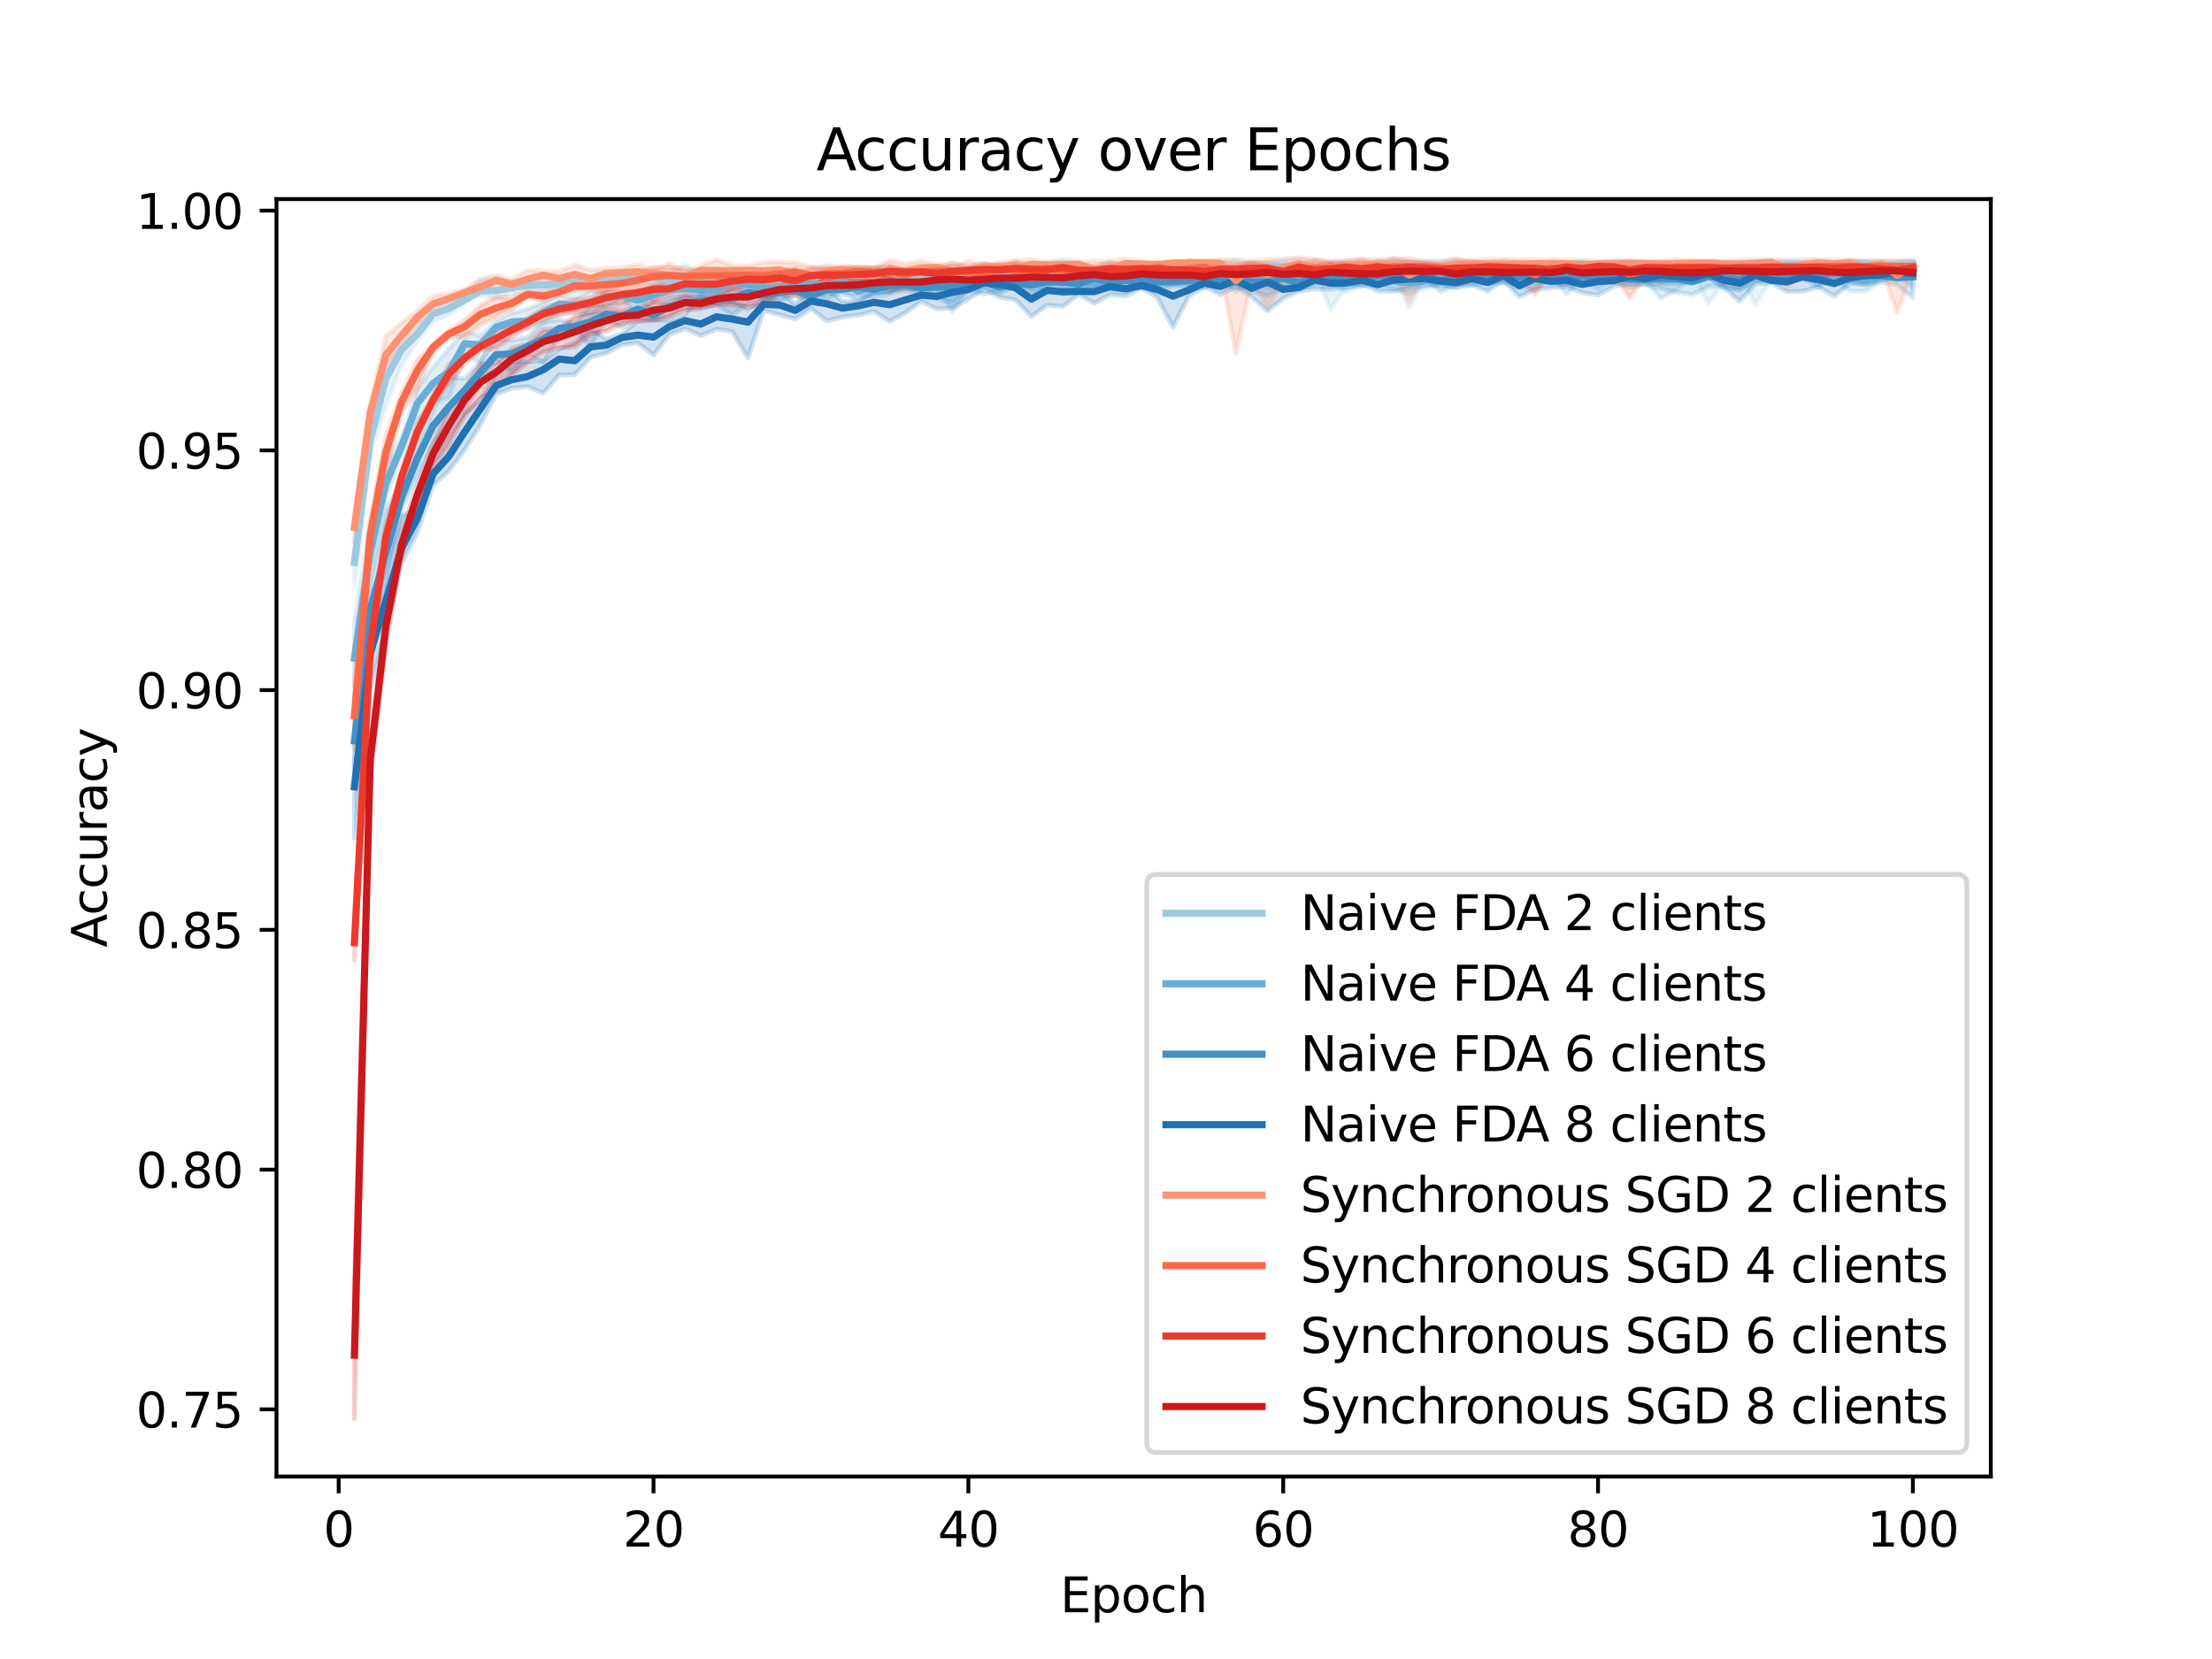 <?xml version="1.0" encoding="utf-8" standalone="no"?>
<!DOCTYPE svg PUBLIC "-//W3C//DTD SVG 1.1//EN"
  "http://www.w3.org/Graphics/SVG/1.1/DTD/svg11.dtd">
<svg xmlns:xlink="http://www.w3.org/1999/xlink" width="460.8pt" height="345.6pt" viewBox="0 0 460.8 345.6" xmlns="http://www.w3.org/2000/svg" version="1.1">
 <defs>
  <style type="text/css">*{stroke-linejoin: round; stroke-linecap: butt}</style>
 </defs>
 <g id="figure_1">
  <g id="patch_1">
   <path d="M 0 345.6 
L 460.8 345.6 
L 460.8 0 
L 0 0 
z
" style="fill: #ffffff"/>
  </g>
  <g id="axes_1">
   <g id="patch_2">
    <path d="M 57.6 307.584 
L 414.72 307.584 
L 414.72 41.472 
L 57.6 41.472 
z
" style="fill: #ffffff"/>
   </g>
   <g id="PolyCollection_1">
    <defs>
     <path id="mb6a9e86ca1" d="M 73.833 -231.302 
L 73.833 -223.611 
L 77.112 -251.379 
L 80.391 -260.968 
L 83.671 -269.458 
L 86.95 -274.552 
L 90.229 -278.647 
L 93.509 -280.046 
L 96.788 -282.243 
L 100.067 -284.241 
L 103.347 -283.342 
L 106.626 -284.641 
L 109.905 -283.941 
L 113.185 -284.84 
L 116.464 -285.24 
L 119.743 -284.94 
L 123.023 -285.839 
L 126.302 -286.039 
L 129.581 -287.337 
L 132.861 -286.838 
L 136.14 -286.239 
L 139.42 -285.639 
L 142.699 -286.339 
L 145.978 -285.639 
L 149.258 -287.038 
L 152.537 -287.238 
L 155.816 -286.538 
L 159.096 -286.938 
L 162.375 -286.638 
L 165.654 -287.038 
L 168.934 -285.939 
L 172.213 -287.038 
L 175.492 -285.639 
L 178.772 -286.838 
L 182.051 -287.337 
L 185.33 -287.637 
L 188.61 -286.838 
L 191.889 -287.537 
L 195.168 -285.44 
L 198.448 -287.737 
L 201.727 -285.14 
L 205.006 -286.938 
L 208.286 -288.236 
L 211.565 -288.436 
L 214.844 -287.937 
L 218.124 -287.238 
L 221.403 -286.438 
L 224.682 -287.337 
L 227.962 -287.238 
L 231.241 -287.937 
L 234.52 -287.537 
L 237.8 -288.936 
L 241.079 -288.236 
L 244.358 -288.336 
L 247.638 -288.736 
L 250.917 -286.339 
L 254.196 -286.738 
L 257.476 -288.236 
L 260.755 -289.135 
L 264.034 -288.836 
L 267.314 -289.235 
L 270.593 -288.936 
L 273.872 -289.335 
L 277.152 -281.145 
L 280.431 -285.839 
L 283.71 -285.839 
L 286.99 -288.236 
L 290.269 -289.135 
L 293.548 -281.344 
L 296.828 -288.037 
L 300.107 -288.336 
L 303.386 -288.836 
L 306.666 -288.436 
L 309.945 -289.135 
L 313.224 -286.738 
L 316.504 -289.435 
L 319.783 -289.435 
L 323.062 -289.635 
L 326.342 -289.135 
L 329.621 -289.535 
L 332.9 -289.335 
L 336.18 -289.135 
L 339.459 -289.235 
L 342.739 -287.937 
L 346.018 -288.736 
L 349.297 -289.035 
L 352.577 -289.135 
L 355.856 -282.243 
L 359.135 -286.938 
L 362.415 -288.636 
L 365.694 -282.143 
L 368.973 -287.437 
L 372.253 -288.736 
L 375.532 -288.536 
L 378.811 -286.638 
L 382.091 -289.335 
L 385.37 -289.835 
L 388.649 -289.835 
L 391.929 -288.037 
L 395.208 -289.135 
L 398.487 -289.934 
L 398.487 -291.433 
L 398.487 -291.433 
L 395.208 -291.233 
L 391.929 -291.233 
L 388.649 -291.333 
L 385.37 -291.333 
L 382.091 -291.533 
L 378.811 -291.433 
L 375.532 -291.533 
L 372.253 -291.333 
L 368.973 -291.433 
L 365.694 -291.632 
L 362.415 -291.333 
L 359.135 -291.233 
L 355.856 -291.333 
L 352.577 -290.734 
L 349.297 -291.533 
L 346.018 -291.033 
L 342.739 -291.233 
L 339.459 -291.433 
L 336.18 -291.233 
L 332.9 -290.933 
L 329.621 -291.233 
L 326.342 -290.933 
L 323.062 -291.533 
L 319.783 -290.833 
L 316.504 -290.833 
L 313.224 -291.033 
L 309.945 -291.033 
L 306.666 -291.133 
L 303.386 -291.433 
L 300.107 -291.333 
L 296.828 -291.333 
L 293.548 -291.233 
L 290.269 -291.732 
L 286.99 -291.033 
L 283.71 -291.233 
L 280.431 -291.333 
L 277.152 -291.033 
L 273.872 -291.233 
L 270.593 -291.732 
L 267.314 -291.632 
L 264.034 -290.734 
L 260.755 -290.833 
L 257.476 -291.233 
L 254.196 -291.433 
L 250.917 -291.033 
L 247.638 -290.833 
L 244.358 -291.033 
L 241.079 -290.034 
L 237.8 -291.133 
L 234.52 -290.234 
L 231.241 -290.634 
L 227.962 -289.835 
L 224.682 -291.233 
L 221.403 -291.632 
L 218.124 -290.933 
L 214.844 -290.434 
L 211.565 -290.234 
L 208.286 -289.335 
L 205.006 -290.534 
L 201.727 -289.535 
L 198.448 -289.635 
L 195.168 -289.934 
L 191.889 -290.034 
L 188.61 -288.836 
L 185.33 -289.735 
L 182.051 -290.034 
L 178.772 -289.435 
L 175.492 -289.435 
L 172.213 -290.434 
L 168.934 -288.636 
L 165.654 -289.235 
L 162.375 -289.335 
L 159.096 -288.536 
L 155.816 -288.836 
L 152.537 -289.335 
L 149.258 -289.035 
L 145.978 -288.536 
L 142.699 -290.534 
L 139.42 -288.936 
L 136.14 -289.135 
L 132.861 -288.236 
L 129.581 -287.937 
L 126.302 -288.836 
L 123.023 -287.637 
L 119.743 -288.236 
L 116.464 -288.137 
L 113.185 -287.737 
L 109.905 -287.337 
L 106.626 -286.938 
L 103.347 -287.737 
L 100.067 -287.337 
L 96.788 -284.641 
L 93.509 -283.242 
L 90.229 -281.145 
L 86.95 -277.948 
L 83.671 -275.751 
L 80.391 -269.258 
L 77.112 -256.673 
L 73.833 -231.302 
z
" style="stroke: #9dcae1; stroke-opacity: 0.2"/>
    </defs>
    <g clip-path="url(#p356c64c4ce)">
     <use xlink:href="#mb6a9e86ca1" x="0" y="345.6" style="fill: #9dcae1; fill-opacity: 0.2; stroke: #9dcae1; stroke-opacity: 0.2"/>
    </g>
   </g>
   <g id="PolyCollection_2">
    <defs>
     <path id="m75a0157f45" d="M 73.833 -215.421 
L 73.833 -202.835 
L 77.112 -226.008 
L 80.391 -242.09 
L 83.671 -251.179 
L 86.95 -257.971 
L 90.229 -261.567 
L 93.509 -262.766 
L 96.788 -271.456 
L 100.067 -270.057 
L 103.347 -276.35 
L 106.626 -276.75 
L 109.905 -277.149 
L 113.185 -278.348 
L 116.464 -280.146 
L 119.743 -280.645 
L 123.023 -279.846 
L 126.302 -282.243 
L 129.581 -283.442 
L 132.861 -279.746 
L 136.14 -282.643 
L 139.42 -283.442 
L 142.699 -283.941 
L 145.978 -281.644 
L 149.258 -282.543 
L 152.537 -285.839 
L 155.816 -284.74 
L 159.096 -283.242 
L 162.375 -284.74 
L 165.654 -285.04 
L 168.934 -285.839 
L 172.213 -283.042 
L 175.492 -285.14 
L 178.772 -282.643 
L 182.051 -284.84 
L 185.33 -284.84 
L 188.61 -285.54 
L 191.889 -285.04 
L 195.168 -285.54 
L 198.448 -280.645 
L 201.727 -285.24 
L 205.006 -286.239 
L 208.286 -284.341 
L 211.565 -286.339 
L 214.844 -283.742 
L 218.124 -286.139 
L 221.403 -286.339 
L 224.682 -285.939 
L 227.962 -285.04 
L 231.241 -285.34 
L 234.52 -284.74 
L 237.8 -287.138 
L 241.079 -286.039 
L 244.358 -286.538 
L 247.638 -285.639 
L 250.917 -285.639 
L 254.196 -286.838 
L 257.476 -284.74 
L 260.755 -287.737 
L 264.034 -285.54 
L 267.314 -286.039 
L 270.593 -286.039 
L 273.872 -286.538 
L 277.152 -286.438 
L 280.431 -284.94 
L 283.71 -286.139 
L 286.99 -286.139 
L 290.269 -285.34 
L 293.548 -284.441 
L 296.828 -285.54 
L 300.107 -286.339 
L 303.386 -285.639 
L 306.666 -287.937 
L 309.945 -286.838 
L 313.224 -286.538 
L 316.504 -285.54 
L 319.783 -285.24 
L 323.062 -288.236 
L 326.342 -284.341 
L 329.621 -287.238 
L 332.9 -285.34 
L 336.18 -287.937 
L 339.459 -287.937 
L 342.739 -287.038 
L 346.018 -283.442 
L 349.297 -285.24 
L 352.577 -287.737 
L 355.856 -288.037 
L 359.135 -285.54 
L 362.415 -285.24 
L 365.694 -287.537 
L 368.973 -286.838 
L 372.253 -287.437 
L 375.532 -288.336 
L 378.811 -288.336 
L 382.091 -287.138 
L 385.37 -285.04 
L 388.649 -284.94 
L 391.929 -287.238 
L 395.208 -287.937 
L 398.487 -285.839 
L 398.487 -290.933 
L 398.487 -290.933 
L 395.208 -290.833 
L 391.929 -289.635 
L 388.649 -288.336 
L 385.37 -289.435 
L 382.091 -289.435 
L 378.811 -289.735 
L 375.532 -290.634 
L 372.253 -289.035 
L 368.973 -290.734 
L 365.694 -289.835 
L 362.415 -290.634 
L 359.135 -290.534 
L 355.856 -290.933 
L 352.577 -290.933 
L 349.297 -290.234 
L 346.018 -290.134 
L 342.739 -289.735 
L 339.459 -290.734 
L 336.18 -289.835 
L 332.9 -288.736 
L 329.621 -290.734 
L 326.342 -290.034 
L 323.062 -288.736 
L 319.783 -289.335 
L 316.504 -289.235 
L 313.224 -288.836 
L 309.945 -288.336 
L 306.666 -289.535 
L 303.386 -289.735 
L 300.107 -290.034 
L 296.828 -288.336 
L 293.548 -288.336 
L 290.269 -288.236 
L 286.99 -290.234 
L 283.71 -289.135 
L 280.431 -290.734 
L 277.152 -287.737 
L 273.872 -289.135 
L 270.593 -288.636 
L 267.314 -289.035 
L 264.034 -289.435 
L 260.755 -289.835 
L 257.476 -289.135 
L 254.196 -288.736 
L 250.917 -289.035 
L 247.638 -288.137 
L 244.358 -289.035 
L 241.079 -289.435 
L 237.8 -289.135 
L 234.52 -288.536 
L 231.241 -288.836 
L 227.962 -288.636 
L 224.682 -290.134 
L 221.403 -288.836 
L 218.124 -289.135 
L 214.844 -289.235 
L 211.565 -288.836 
L 208.286 -287.737 
L 205.006 -288.236 
L 201.727 -288.037 
L 198.448 -289.035 
L 195.168 -288.536 
L 191.889 -287.337 
L 188.61 -287.937 
L 185.33 -288.037 
L 182.051 -287.337 
L 178.772 -286.538 
L 175.492 -288.636 
L 172.213 -287.238 
L 168.934 -288.037 
L 165.654 -288.137 
L 162.375 -286.039 
L 159.096 -288.436 
L 155.816 -287.937 
L 152.537 -287.337 
L 149.258 -287.537 
L 145.978 -287.437 
L 142.699 -287.537 
L 139.42 -286.538 
L 136.14 -286.039 
L 132.861 -284.641 
L 129.581 -284.541 
L 126.302 -284.74 
L 123.023 -285.04 
L 119.743 -283.542 
L 116.464 -284.041 
L 113.185 -282.643 
L 109.905 -281.244 
L 106.626 -280.445 
L 103.347 -278.747 
L 100.067 -275.651 
L 96.788 -276.55 
L 93.509 -272.954 
L 90.229 -269.158 
L 86.95 -264.564 
L 83.671 -254.376 
L 80.391 -248.582 
L 77.112 -236.696 
L 73.833 -215.421 
z
" style="stroke: #6aaed6; stroke-opacity: 0.2"/>
    </defs>
    <g clip-path="url(#p356c64c4ce)">
     <use xlink:href="#m75a0157f45" x="0" y="345.6" style="fill: #6aaed6; fill-opacity: 0.2; stroke: #6aaed6; stroke-opacity: 0.2"/>
    </g>
   </g>
   <g id="PolyCollection_3">
    <defs>
     <path id="m6859d9deaa" d="M 73.833 -199.439 
L 73.833 -182.459 
L 77.112 -210.426 
L 80.391 -222.413 
L 83.671 -239.493 
L 86.95 -246.485 
L 90.229 -253.277 
L 93.509 -257.172 
L 96.788 -260.369 
L 100.067 -265.663 
L 103.347 -270.357 
L 106.626 -268.06 
L 109.905 -271.656 
L 113.185 -270.157 
L 116.464 -275.152 
L 119.743 -276.949 
L 123.023 -273.454 
L 126.302 -278.947 
L 129.581 -277.349 
L 132.861 -279.347 
L 136.14 -278.947 
L 139.42 -279.347 
L 142.699 -281.444 
L 145.978 -281.544 
L 149.258 -282.044 
L 152.537 -280.046 
L 155.816 -282.243 
L 159.096 -283.242 
L 162.375 -282.843 
L 165.654 -284.041 
L 168.934 -282.743 
L 172.213 -284.441 
L 175.492 -284.241 
L 178.772 -283.941 
L 182.051 -283.941 
L 185.33 -284.441 
L 188.61 -285.14 
L 191.889 -284.341 
L 195.168 -283.342 
L 198.448 -282.543 
L 201.727 -285.14 
L 205.006 -284.341 
L 208.286 -285.04 
L 211.565 -285.839 
L 214.844 -284.94 
L 218.124 -285.34 
L 221.403 -284.341 
L 224.682 -285.44 
L 227.962 -286.738 
L 231.241 -285.639 
L 234.52 -286.339 
L 237.8 -285.639 
L 241.079 -284.84 
L 244.358 -286.039 
L 247.638 -286.438 
L 250.917 -285.839 
L 254.196 -286.638 
L 257.476 -285.739 
L 260.755 -284.94 
L 264.034 -283.941 
L 267.314 -285.739 
L 270.593 -285.24 
L 273.872 -286.438 
L 277.152 -287.537 
L 280.431 -286.638 
L 283.71 -286.039 
L 286.99 -287.437 
L 290.269 -287.537 
L 293.548 -286.538 
L 296.828 -287.637 
L 300.107 -284.84 
L 303.386 -286.339 
L 306.666 -286.239 
L 309.945 -286.638 
L 313.224 -286.838 
L 316.504 -286.738 
L 319.783 -286.638 
L 323.062 -286.838 
L 326.342 -286.339 
L 329.621 -286.638 
L 332.9 -286.838 
L 336.18 -287.038 
L 339.459 -285.739 
L 342.739 -286.339 
L 346.018 -285.44 
L 349.297 -284.74 
L 352.577 -284.241 
L 355.856 -285.939 
L 359.135 -285.939 
L 362.415 -285.14 
L 365.694 -287.138 
L 368.973 -287.337 
L 372.253 -287.337 
L 375.532 -287.637 
L 378.811 -285.739 
L 382.091 -288.336 
L 385.37 -286.938 
L 388.649 -286.239 
L 391.929 -286.838 
L 395.208 -286.239 
L 398.487 -283.542 
L 398.487 -290.234 
L 398.487 -290.234 
L 395.208 -288.436 
L 391.929 -290.234 
L 388.649 -289.435 
L 385.37 -290.134 
L 382.091 -290.734 
L 378.811 -290.234 
L 375.532 -289.934 
L 372.253 -289.235 
L 368.973 -289.535 
L 365.694 -289.635 
L 362.415 -289.735 
L 359.135 -289.335 
L 355.856 -289.135 
L 352.577 -289.635 
L 349.297 -289.235 
L 346.018 -289.635 
L 342.739 -288.636 
L 339.459 -289.235 
L 336.18 -288.536 
L 332.9 -289.835 
L 329.621 -289.435 
L 326.342 -289.435 
L 323.062 -289.335 
L 319.783 -290.034 
L 316.504 -289.135 
L 313.224 -290.634 
L 309.945 -289.135 
L 306.666 -290.634 
L 303.386 -289.135 
L 300.107 -288.636 
L 296.828 -288.736 
L 293.548 -289.435 
L 290.269 -289.235 
L 286.99 -289.335 
L 283.71 -289.035 
L 280.431 -288.336 
L 277.152 -289.035 
L 273.872 -288.936 
L 270.593 -287.837 
L 267.314 -289.735 
L 264.034 -288.137 
L 260.755 -288.936 
L 257.476 -289.135 
L 254.196 -289.435 
L 250.917 -289.435 
L 247.638 -288.536 
L 244.358 -287.837 
L 241.079 -288.236 
L 237.8 -288.936 
L 234.52 -287.737 
L 231.241 -287.837 
L 227.962 -288.636 
L 224.682 -287.537 
L 221.403 -288.636 
L 218.124 -288.436 
L 214.844 -287.737 
L 211.565 -287.238 
L 208.286 -286.938 
L 205.006 -288.336 
L 201.727 -287.537 
L 198.448 -288.137 
L 195.168 -288.536 
L 191.889 -286.938 
L 188.61 -288.137 
L 185.33 -287.837 
L 182.051 -286.139 
L 178.772 -287.537 
L 175.492 -286.239 
L 172.213 -287.138 
L 168.934 -284.441 
L 165.654 -285.839 
L 162.375 -286.339 
L 159.096 -284.94 
L 155.816 -286.438 
L 152.537 -285.54 
L 149.258 -284.541 
L 145.978 -284.541 
L 142.699 -283.841 
L 139.42 -283.442 
L 136.14 -280.945 
L 132.861 -283.841 
L 129.581 -283.742 
L 126.302 -282.044 
L 123.023 -281.944 
L 119.743 -278.248 
L 116.464 -279.047 
L 113.185 -278.548 
L 109.905 -275.351 
L 106.626 -274.752 
L 103.347 -274.852 
L 100.067 -270.157 
L 96.788 -266.761 
L 93.509 -267.061 
L 90.229 -260.069 
L 86.95 -252.777 
L 83.671 -244.687 
L 80.391 -239.393 
L 77.112 -224.21 
L 73.833 -199.439 
z
" style="stroke: #4191c6; stroke-opacity: 0.2"/>
    </defs>
    <g clip-path="url(#p356c64c4ce)">
     <use xlink:href="#m6859d9deaa" x="0" y="345.6" style="fill: #4191c6; fill-opacity: 0.2; stroke: #4191c6; stroke-opacity: 0.2"/>
    </g>
   </g>
   <g id="PolyCollection_4">
    <defs>
     <path id="ma8865eae9c" d="M 73.833 -187.453 
L 73.833 -170.972 
L 77.112 -201.537 
L 80.391 -214.921 
L 83.671 -228.206 
L 86.95 -234.698 
L 90.229 -244.487 
L 93.509 -247.484 
L 96.788 -251.878 
L 100.067 -257.072 
L 103.347 -263.465 
L 106.626 -264.764 
L 109.905 -265.063 
L 113.185 -263.665 
L 116.464 -267.46 
L 119.743 -267.56 
L 123.023 -271.156 
L 126.302 -272.055 
L 129.581 -273.753 
L 132.861 -274.153 
L 136.14 -271.656 
L 139.42 -275.851 
L 142.699 -277.149 
L 145.978 -275.651 
L 149.258 -277.049 
L 152.537 -276.55 
L 155.816 -271.056 
L 159.096 -280.945 
L 162.375 -280.046 
L 165.654 -279.147 
L 168.934 -281.344 
L 172.213 -278.747 
L 175.492 -279.546 
L 178.772 -279.946 
L 182.051 -280.745 
L 185.33 -278.647 
L 188.61 -280.445 
L 191.889 -282.843 
L 195.168 -281.244 
L 198.448 -281.444 
L 201.727 -283.342 
L 205.006 -285.34 
L 208.286 -283.642 
L 211.565 -283.142 
L 214.844 -279.646 
L 218.124 -282.044 
L 221.403 -281.744 
L 224.682 -284.241 
L 227.962 -282.443 
L 231.241 -284.241 
L 234.52 -283.941 
L 237.8 -285.639 
L 241.079 -283.642 
L 244.358 -277.449 
L 247.638 -283.841 
L 250.917 -285.939 
L 254.196 -284.241 
L 257.476 -285.939 
L 260.755 -283.742 
L 264.034 -280.845 
L 267.314 -283.442 
L 270.593 -284.94 
L 273.872 -285.44 
L 277.152 -285.34 
L 280.431 -285.839 
L 283.71 -286.538 
L 286.99 -284.94 
L 290.269 -284.94 
L 293.548 -285.54 
L 296.828 -286.239 
L 300.107 -286.139 
L 303.386 -285.739 
L 306.666 -286.239 
L 309.945 -284.94 
L 313.224 -287.337 
L 316.504 -283.742 
L 319.783 -285.34 
L 323.062 -285.639 
L 326.342 -285.939 
L 329.621 -284.641 
L 332.9 -284.141 
L 336.18 -285.939 
L 339.459 -286.438 
L 342.739 -286.438 
L 346.018 -286.538 
L 349.297 -286.638 
L 352.577 -286.638 
L 355.856 -287.837 
L 359.135 -285.739 
L 362.415 -282.843 
L 365.694 -286.538 
L 368.973 -286.638 
L 372.253 -284.84 
L 375.532 -284.94 
L 378.811 -285.839 
L 382.091 -283.941 
L 385.37 -286.538 
L 388.649 -286.438 
L 391.929 -287.337 
L 395.208 -287.737 
L 398.487 -287.937 
L 398.487 -289.235 
L 398.487 -289.235 
L 395.208 -289.435 
L 391.929 -289.435 
L 388.649 -289.535 
L 385.37 -288.836 
L 382.091 -288.436 
L 378.811 -288.636 
L 375.532 -289.735 
L 372.253 -290.034 
L 368.973 -288.636 
L 365.694 -289.934 
L 362.415 -288.836 
L 359.135 -289.235 
L 355.856 -289.435 
L 352.577 -289.035 
L 349.297 -288.436 
L 346.018 -289.934 
L 342.739 -288.436 
L 339.459 -289.335 
L 336.18 -288.236 
L 332.9 -289.135 
L 329.621 -288.336 
L 326.342 -289.335 
L 323.062 -288.636 
L 319.783 -289.135 
L 316.504 -288.236 
L 313.224 -289.035 
L 309.945 -289.035 
L 306.666 -288.436 
L 303.386 -287.737 
L 300.107 -288.236 
L 296.828 -288.736 
L 293.548 -289.135 
L 290.269 -288.736 
L 286.99 -288.536 
L 283.71 -288.236 
L 280.431 -287.337 
L 277.152 -289.335 
L 273.872 -288.936 
L 270.593 -287.337 
L 267.314 -288.436 
L 264.034 -289.635 
L 260.755 -289.035 
L 257.476 -288.736 
L 254.196 -287.737 
L 250.917 -287.437 
L 247.638 -287.038 
L 244.358 -286.339 
L 241.079 -286.538 
L 237.8 -286.538 
L 234.52 -287.837 
L 231.241 -287.238 
L 227.962 -286.638 
L 224.682 -285.24 
L 221.403 -286.039 
L 218.124 -287.837 
L 214.844 -286.738 
L 211.565 -287.537 
L 208.286 -287.937 
L 205.006 -287.937 
L 201.727 -286.738 
L 198.448 -287.238 
L 195.168 -285.24 
L 191.889 -286.538 
L 188.61 -286.838 
L 185.33 -284.84 
L 182.051 -284.74 
L 178.772 -282.943 
L 175.492 -282.843 
L 172.213 -285.44 
L 168.934 -285.14 
L 165.654 -282.343 
L 162.375 -284.84 
L 159.096 -283.242 
L 155.816 -281.244 
L 152.537 -283.042 
L 149.258 -282.343 
L 145.978 -284.341 
L 142.699 -280.146 
L 139.42 -278.747 
L 136.14 -279.047 
L 132.861 -278.747 
L 129.581 -276.051 
L 126.302 -274.952 
L 123.023 -277.249 
L 119.743 -274.352 
L 116.464 -272.854 
L 113.185 -270.457 
L 109.905 -270.257 
L 106.626 -270.157 
L 103.347 -267.76 
L 100.067 -262.366 
L 96.788 -259.47 
L 93.509 -255.175 
L 90.229 -250.28 
L 86.95 -239.293 
L 83.671 -238.294 
L 80.391 -227.407 
L 77.112 -216.42 
L 73.833 -187.453 
z
" style="stroke: #2070b4; stroke-opacity: 0.2"/>
    </defs>
    <g clip-path="url(#p356c64c4ce)">
     <use xlink:href="#ma8865eae9c" x="0" y="345.6" style="fill: #2070b4; fill-opacity: 0.2; stroke: #2070b4; stroke-opacity: 0.2"/>
    </g>
   </g>
   <g id="PolyCollection_5">
    <defs>
     <path id="m05fdc2b672" d="M 73.833 -238.394 
L 73.833 -232.801 
L 77.112 -258.471 
L 80.391 -269.158 
L 83.671 -273.254 
L 86.95 -278.248 
L 90.229 -279.946 
L 93.509 -281.344 
L 96.788 -283.941 
L 100.067 -284.241 
L 103.347 -286.239 
L 106.626 -285.44 
L 109.905 -285.739 
L 113.185 -287.238 
L 116.464 -285.939 
L 119.743 -287.038 
L 123.023 -286.838 
L 126.302 -287.537 
L 129.581 -287.937 
L 132.861 -287.737 
L 136.14 -287.837 
L 139.42 -287.038 
L 142.699 -285.839 
L 145.978 -288.736 
L 149.258 -288.536 
L 152.537 -288.236 
L 155.816 -288.336 
L 159.096 -287.038 
L 162.375 -287.238 
L 165.654 -287.038 
L 168.934 -283.242 
L 172.213 -288.336 
L 175.492 -287.637 
L 178.772 -287.337 
L 182.051 -286.438 
L 185.33 -288.236 
L 188.61 -286.339 
L 191.889 -287.637 
L 195.168 -289.335 
L 198.448 -288.037 
L 201.727 -286.538 
L 205.006 -289.635 
L 208.286 -288.236 
L 211.565 -286.538 
L 214.844 -289.235 
L 218.124 -289.535 
L 221.403 -289.435 
L 224.682 -289.635 
L 227.962 -287.238 
L 231.241 -287.038 
L 234.52 -290.034 
L 237.8 -289.735 
L 241.079 -289.335 
L 244.358 -290.034 
L 247.638 -289.835 
L 250.917 -289.934 
L 254.196 -289.835 
L 257.476 -271.955 
L 260.755 -287.437 
L 264.034 -281.444 
L 267.314 -286.738 
L 270.593 -289.635 
L 273.872 -287.337 
L 277.152 -286.139 
L 280.431 -288.736 
L 283.71 -288.936 
L 286.99 -288.736 
L 290.269 -289.135 
L 293.548 -282.943 
L 296.828 -288.336 
L 300.107 -289.135 
L 303.386 -289.135 
L 306.666 -289.535 
L 309.945 -289.635 
L 313.224 -289.335 
L 316.504 -289.535 
L 319.783 -289.934 
L 323.062 -289.934 
L 326.342 -289.934 
L 329.621 -289.435 
L 332.9 -289.535 
L 336.18 -289.735 
L 339.459 -289.934 
L 342.739 -289.735 
L 346.018 -289.735 
L 349.297 -289.635 
L 352.577 -289.835 
L 355.856 -290.234 
L 359.135 -289.735 
L 362.415 -289.635 
L 365.694 -289.835 
L 368.973 -290.134 
L 372.253 -285.54 
L 375.532 -289.135 
L 378.811 -289.735 
L 382.091 -289.835 
L 385.37 -290.334 
L 388.649 -287.937 
L 391.929 -290.034 
L 395.208 -280.445 
L 398.487 -289.535 
L 398.487 -291.033 
L 398.487 -291.033 
L 395.208 -291.033 
L 391.929 -291.233 
L 388.649 -291.133 
L 385.37 -291.333 
L 382.091 -291.133 
L 378.811 -291.433 
L 375.532 -291.233 
L 372.253 -291.233 
L 368.973 -291.433 
L 365.694 -291.233 
L 362.415 -291.233 
L 359.135 -291.133 
L 355.856 -291.233 
L 352.577 -291.433 
L 349.297 -291.333 
L 346.018 -291.233 
L 342.739 -291.133 
L 339.459 -291.233 
L 336.18 -291.233 
L 332.9 -291.133 
L 329.621 -291.333 
L 326.342 -291.433 
L 323.062 -291.333 
L 319.783 -291.433 
L 316.504 -291.533 
L 313.224 -291.632 
L 309.945 -291.533 
L 306.666 -291.433 
L 303.386 -291.133 
L 300.107 -290.734 
L 296.828 -290.933 
L 293.548 -290.833 
L 290.269 -291.832 
L 286.99 -291.433 
L 283.71 -291.533 
L 280.431 -291.233 
L 277.152 -291.233 
L 273.872 -291.533 
L 270.593 -292.032 
L 267.314 -291.433 
L 264.034 -291.533 
L 260.755 -291.233 
L 257.476 -291.533 
L 254.196 -291.433 
L 250.917 -291.333 
L 247.638 -291.333 
L 244.358 -291.133 
L 241.079 -290.833 
L 237.8 -291.233 
L 234.52 -291.632 
L 231.241 -291.233 
L 227.962 -291.233 
L 224.682 -291.033 
L 221.403 -291.133 
L 218.124 -291.033 
L 214.844 -291.533 
L 211.565 -291.233 
L 208.286 -290.933 
L 205.006 -290.434 
L 201.727 -291.133 
L 198.448 -290.134 
L 195.168 -290.534 
L 191.889 -291.233 
L 188.61 -290.734 
L 185.33 -291.333 
L 182.051 -289.735 
L 178.772 -289.735 
L 175.492 -290.234 
L 172.213 -290.034 
L 168.934 -290.034 
L 165.654 -290.833 
L 162.375 -291.033 
L 159.096 -291.033 
L 155.816 -290.134 
L 152.537 -290.334 
L 149.258 -291.433 
L 145.978 -290.234 
L 142.699 -288.936 
L 139.42 -290.734 
L 136.14 -289.435 
L 132.861 -290.534 
L 129.581 -289.835 
L 126.302 -289.735 
L 123.023 -289.335 
L 119.743 -290.434 
L 116.464 -289.135 
L 113.185 -289.135 
L 109.905 -289.335 
L 106.626 -287.437 
L 103.347 -288.236 
L 100.067 -287.437 
L 96.788 -285.34 
L 93.509 -284.541 
L 90.229 -283.941 
L 86.95 -280.845 
L 83.671 -278.348 
L 80.391 -275.551 
L 77.112 -261.667 
L 73.833 -238.394 
z
" style="stroke: #fc9272; stroke-opacity: 0.2"/>
    </defs>
    <g clip-path="url(#p356c64c4ce)">
     <use xlink:href="#m05fdc2b672" x="0" y="345.6" style="fill: #fc9272; fill-opacity: 0.2; stroke: #fc9272; stroke-opacity: 0.2"/>
    </g>
   </g>
   <g id="PolyCollection_6">
    <defs>
     <path id="mf12222603a" d="M 73.833 -204.134 
L 73.833 -189.551 
L 77.112 -231.402 
L 80.391 -247.484 
L 83.671 -259.969 
L 86.95 -264.764 
L 90.229 -272.455 
L 93.509 -275.551 
L 96.788 -275.351 
L 100.067 -277.948 
L 103.347 -279.646 
L 106.626 -281.244 
L 109.905 -283.642 
L 113.185 -283.042 
L 116.464 -284.041 
L 119.743 -284.94 
L 123.023 -285.24 
L 126.302 -284.641 
L 129.581 -286.139 
L 132.861 -286.039 
L 136.14 -287.337 
L 139.42 -286.738 
L 142.699 -286.838 
L 145.978 -286.438 
L 149.258 -287.737 
L 152.537 -287.238 
L 155.816 -287.637 
L 159.096 -287.138 
L 162.375 -287.737 
L 165.654 -288.436 
L 168.934 -286.838 
L 172.213 -288.236 
L 175.492 -287.737 
L 178.772 -287.737 
L 182.051 -287.737 
L 185.33 -288.336 
L 188.61 -286.938 
L 191.889 -287.937 
L 195.168 -288.037 
L 198.448 -288.836 
L 201.727 -287.837 
L 205.006 -287.038 
L 208.286 -288.236 
L 211.565 -287.637 
L 214.844 -288.636 
L 218.124 -289.035 
L 221.403 -287.537 
L 224.682 -287.937 
L 227.962 -288.436 
L 231.241 -287.637 
L 234.52 -288.037 
L 237.8 -288.236 
L 241.079 -289.135 
L 244.358 -288.936 
L 247.638 -288.037 
L 250.917 -289.235 
L 254.196 -288.037 
L 257.476 -288.236 
L 260.755 -285.14 
L 264.034 -288.436 
L 267.314 -288.037 
L 270.593 -288.236 
L 273.872 -288.636 
L 277.152 -288.936 
L 280.431 -288.536 
L 283.71 -287.238 
L 286.99 -287.937 
L 290.269 -288.936 
L 293.548 -288.336 
L 296.828 -289.135 
L 300.107 -289.235 
L 303.386 -286.838 
L 306.666 -287.937 
L 309.945 -287.937 
L 313.224 -287.837 
L 316.504 -288.236 
L 319.783 -284.241 
L 323.062 -289.035 
L 326.342 -288.736 
L 329.621 -289.035 
L 332.9 -289.235 
L 336.18 -288.736 
L 339.459 -283.542 
L 342.739 -288.336 
L 346.018 -286.638 
L 349.297 -289.135 
L 352.577 -288.636 
L 355.856 -289.235 
L 359.135 -288.936 
L 362.415 -288.736 
L 365.694 -288.736 
L 368.973 -289.035 
L 372.253 -289.235 
L 375.532 -288.936 
L 378.811 -288.936 
L 382.091 -289.435 
L 385.37 -289.235 
L 388.649 -289.235 
L 391.929 -289.135 
L 395.208 -289.335 
L 398.487 -289.335 
L 398.487 -291.333 
L 398.487 -291.333 
L 395.208 -291.133 
L 391.929 -291.133 
L 388.649 -291.033 
L 385.37 -291.433 
L 382.091 -290.833 
L 378.811 -291.233 
L 375.532 -290.833 
L 372.253 -291.033 
L 368.973 -290.933 
L 365.694 -290.833 
L 362.415 -290.634 
L 359.135 -290.634 
L 355.856 -290.833 
L 352.577 -290.933 
L 349.297 -291.033 
L 346.018 -290.634 
L 342.739 -290.933 
L 339.459 -291.133 
L 336.18 -291.033 
L 332.9 -290.833 
L 329.621 -290.634 
L 326.342 -290.833 
L 323.062 -290.634 
L 319.783 -289.835 
L 316.504 -291.033 
L 313.224 -291.233 
L 309.945 -291.033 
L 306.666 -290.933 
L 303.386 -291.732 
L 300.107 -291.033 
L 296.828 -291.033 
L 293.548 -291.632 
L 290.269 -291.533 
L 286.99 -290.334 
L 283.71 -291.632 
L 280.431 -290.933 
L 277.152 -290.734 
L 273.872 -291.433 
L 270.593 -290.034 
L 267.314 -289.535 
L 264.034 -290.034 
L 260.755 -290.833 
L 257.476 -290.234 
L 254.196 -289.535 
L 250.917 -290.833 
L 247.638 -291.333 
L 244.358 -289.934 
L 241.079 -291.033 
L 237.8 -290.034 
L 234.52 -289.435 
L 231.241 -289.835 
L 227.962 -289.635 
L 224.682 -290.134 
L 221.403 -290.034 
L 218.124 -290.134 
L 214.844 -289.235 
L 211.565 -290.534 
L 208.286 -290.634 
L 205.006 -289.934 
L 201.727 -289.835 
L 198.448 -289.335 
L 195.168 -289.934 
L 191.889 -290.234 
L 188.61 -289.735 
L 185.33 -289.235 
L 182.051 -289.735 
L 178.772 -289.934 
L 175.492 -289.435 
L 172.213 -288.936 
L 168.934 -288.736 
L 165.654 -289.735 
L 162.375 -289.235 
L 159.096 -289.035 
L 155.816 -288.636 
L 152.537 -288.836 
L 149.258 -289.535 
L 145.978 -288.836 
L 142.699 -289.635 
L 139.42 -289.835 
L 136.14 -289.934 
L 132.861 -288.736 
L 129.581 -287.138 
L 126.302 -288.336 
L 123.023 -286.938 
L 119.743 -287.637 
L 116.464 -285.54 
L 113.185 -284.74 
L 109.905 -285.04 
L 106.626 -283.642 
L 103.347 -283.742 
L 100.067 -281.944 
L 96.788 -278.847 
L 93.509 -276.75 
L 90.229 -273.953 
L 86.95 -270.457 
L 83.671 -263.665 
L 80.391 -254.775 
L 77.112 -236.896 
L 73.833 -204.134 
z
" style="stroke: #fb694a; stroke-opacity: 0.2"/>
    </defs>
    <g clip-path="url(#p356c64c4ce)">
     <use xlink:href="#mf12222603a" x="0" y="345.6" style="fill: #fb694a; fill-opacity: 0.2; stroke: #fb694a; stroke-opacity: 0.2"/>
    </g>
   </g>
   <g id="PolyCollection_7">
    <defs>
     <path id="m22028a699a" d="M 73.833 -152.993 
L 73.833 -145.601 
L 77.112 -204.633 
L 80.391 -232.601 
L 83.671 -245.086 
L 86.95 -254.675 
L 90.229 -261.567 
L 93.509 -265.762 
L 96.788 -269.958 
L 100.067 -272.654 
L 103.347 -273.054 
L 106.626 -275.451 
L 109.905 -277.449 
L 113.185 -279.147 
L 116.464 -280.046 
L 119.743 -280.645 
L 123.023 -281.444 
L 126.302 -281.744 
L 129.581 -282.143 
L 132.861 -283.542 
L 136.14 -282.743 
L 139.42 -284.041 
L 142.699 -285.14 
L 145.978 -284.84 
L 149.258 -285.24 
L 152.537 -285.639 
L 155.816 -286.139 
L 159.096 -286.438 
L 162.375 -287.038 
L 165.654 -285.44 
L 168.934 -286.838 
L 172.213 -287.337 
L 175.492 -287.437 
L 178.772 -287.337 
L 182.051 -287.837 
L 185.33 -287.837 
L 188.61 -288.137 
L 191.889 -288.137 
L 195.168 -288.236 
L 198.448 -288.037 
L 201.727 -288.636 
L 205.006 -288.236 
L 208.286 -288.137 
L 211.565 -288.536 
L 214.844 -288.236 
L 218.124 -288.536 
L 221.403 -289.035 
L 224.682 -288.436 
L 227.962 -288.536 
L 231.241 -288.436 
L 234.52 -288.336 
L 237.8 -288.536 
L 241.079 -288.536 
L 244.358 -288.336 
L 247.638 -288.536 
L 250.917 -287.337 
L 254.196 -288.336 
L 257.476 -288.536 
L 260.755 -288.836 
L 264.034 -288.236 
L 267.314 -288.037 
L 270.593 -288.736 
L 273.872 -288.037 
L 277.152 -288.436 
L 280.431 -288.936 
L 283.71 -288.736 
L 286.99 -288.736 
L 290.269 -288.636 
L 293.548 -288.636 
L 296.828 -288.736 
L 300.107 -288.736 
L 303.386 -288.336 
L 306.666 -289.035 
L 309.945 -288.736 
L 313.224 -288.736 
L 316.504 -288.536 
L 319.783 -289.035 
L 323.062 -287.937 
L 326.342 -289.235 
L 329.621 -289.035 
L 332.9 -288.936 
L 336.18 -288.836 
L 339.459 -288.037 
L 342.739 -287.937 
L 346.018 -289.435 
L 349.297 -288.736 
L 352.577 -289.035 
L 355.856 -288.636 
L 359.135 -288.436 
L 362.415 -288.936 
L 365.694 -288.736 
L 368.973 -289.335 
L 372.253 -288.536 
L 375.532 -288.836 
L 378.811 -289.035 
L 382.091 -288.736 
L 385.37 -289.035 
L 388.649 -289.335 
L 391.929 -288.736 
L 395.208 -287.238 
L 398.487 -289.435 
L 398.487 -290.334 
L 398.487 -290.334 
L 395.208 -290.134 
L 391.929 -290.334 
L 388.649 -290.334 
L 385.37 -290.534 
L 382.091 -290.434 
L 378.811 -290.534 
L 375.532 -290.434 
L 372.253 -290.434 
L 368.973 -290.534 
L 365.694 -290.234 
L 362.415 -290.534 
L 359.135 -290.734 
L 355.856 -290.534 
L 352.577 -290.534 
L 349.297 -290.634 
L 346.018 -290.234 
L 342.739 -290.734 
L 339.459 -290.334 
L 336.18 -290.933 
L 332.9 -290.933 
L 329.621 -290.134 
L 326.342 -290.833 
L 323.062 -290.334 
L 319.783 -290.334 
L 316.504 -290.734 
L 313.224 -290.534 
L 309.945 -290.734 
L 306.666 -291.033 
L 303.386 -290.734 
L 300.107 -290.234 
L 296.828 -290.734 
L 293.548 -290.933 
L 290.269 -290.534 
L 286.99 -291.233 
L 283.71 -290.134 
L 280.431 -290.734 
L 277.152 -290.833 
L 273.872 -290.134 
L 270.593 -290.833 
L 267.314 -290.334 
L 264.034 -290.734 
L 260.755 -290.933 
L 257.476 -290.434 
L 254.196 -290.833 
L 250.917 -290.534 
L 247.638 -290.334 
L 244.358 -290.534 
L 241.079 -290.334 
L 237.8 -290.434 
L 234.52 -290.434 
L 231.241 -290.933 
L 227.962 -290.134 
L 224.682 -289.934 
L 221.403 -290.634 
L 218.124 -290.334 
L 214.844 -290.234 
L 211.565 -291.133 
L 208.286 -290.034 
L 205.006 -290.734 
L 201.727 -290.034 
L 198.448 -290.833 
L 195.168 -289.835 
L 191.889 -289.735 
L 188.61 -289.335 
L 185.33 -290.234 
L 182.051 -289.735 
L 178.772 -289.934 
L 175.492 -289.835 
L 172.213 -289.535 
L 168.934 -289.835 
L 165.654 -288.336 
L 162.375 -288.636 
L 159.096 -289.335 
L 155.816 -288.536 
L 152.537 -288.336 
L 149.258 -287.038 
L 145.978 -287.337 
L 142.699 -288.037 
L 139.42 -287.038 
L 136.14 -286.339 
L 132.861 -285.54 
L 129.581 -285.44 
L 126.302 -285.24 
L 123.023 -283.542 
L 119.743 -283.142 
L 116.464 -282.443 
L 113.185 -281.444 
L 109.905 -279.247 
L 106.626 -277.749 
L 103.347 -277.349 
L 100.067 -274.352 
L 96.788 -271.855 
L 93.509 -269.758 
L 90.229 -263.165 
L 86.95 -257.172 
L 83.671 -247.783 
L 80.391 -235.997 
L 77.112 -215.321 
L 73.833 -152.993 
z
" style="stroke: #ee3a2c; stroke-opacity: 0.2"/>
    </defs>
    <g clip-path="url(#p356c64c4ce)">
     <use xlink:href="#m22028a699a" x="0" y="345.6" style="fill: #ee3a2c; fill-opacity: 0.2; stroke: #ee3a2c; stroke-opacity: 0.2"/>
    </g>
   </g>
   <g id="PolyCollection_8">
    <defs>
     <path id="m1e2112539d" d="M 73.833 -78.579 
L 73.833 -50.112 
L 77.112 -183.258 
L 80.391 -211.226 
L 83.671 -230.004 
L 86.95 -240.392 
L 90.229 -248.383 
L 93.509 -253.077 
L 96.788 -258.97 
L 100.067 -262.666 
L 103.347 -264.364 
L 106.626 -267.56 
L 109.905 -270.057 
L 113.185 -272.255 
L 116.464 -273.154 
L 119.743 -273.354 
L 123.023 -275.951 
L 126.302 -276.65 
L 129.581 -278.248 
L 132.861 -278.747 
L 136.14 -278.847 
L 139.42 -279.746 
L 142.699 -280.945 
L 145.978 -281.344 
L 149.258 -282.143 
L 152.537 -282.143 
L 155.816 -281.744 
L 159.096 -282.044 
L 162.375 -284.141 
L 165.654 -284.041 
L 168.934 -283.642 
L 172.213 -285.14 
L 175.492 -285.24 
L 178.772 -285.34 
L 182.051 -285.639 
L 185.33 -285.24 
L 188.61 -285.54 
L 191.889 -285.44 
L 195.168 -286.638 
L 198.448 -286.538 
L 201.727 -286.339 
L 205.006 -286.438 
L 208.286 -286.538 
L 211.565 -286.738 
L 214.844 -286.638 
L 218.124 -287.337 
L 221.403 -287.038 
L 224.682 -287.437 
L 227.962 -287.637 
L 231.241 -287.337 
L 234.52 -287.238 
L 237.8 -287.537 
L 241.079 -287.337 
L 244.358 -287.038 
L 247.638 -287.937 
L 250.917 -287.737 
L 254.196 -288.037 
L 257.476 -287.437 
L 260.755 -288.236 
L 264.034 -288.436 
L 267.314 -288.037 
L 270.593 -288.037 
L 273.872 -287.238 
L 277.152 -287.637 
L 280.431 -288.236 
L 283.71 -288.037 
L 286.99 -287.437 
L 290.269 -288.336 
L 293.548 -288.336 
L 296.828 -288.636 
L 300.107 -288.236 
L 303.386 -287.637 
L 306.666 -288.236 
L 309.945 -288.236 
L 313.224 -287.837 
L 316.504 -288.037 
L 319.783 -288.137 
L 323.062 -287.537 
L 326.342 -288.037 
L 329.621 -288.037 
L 332.9 -288.037 
L 336.18 -287.837 
L 339.459 -288.236 
L 342.739 -288.137 
L 346.018 -287.937 
L 349.297 -288.236 
L 352.577 -287.937 
L 355.856 -288.137 
L 359.135 -288.336 
L 362.415 -288.336 
L 365.694 -288.336 
L 368.973 -288.037 
L 372.253 -288.236 
L 375.532 -287.937 
L 378.811 -288.436 
L 382.091 -287.737 
L 385.37 -287.537 
L 388.649 -287.937 
L 391.929 -288.037 
L 395.208 -288.336 
L 398.487 -287.837 
L 398.487 -289.635 
L 398.487 -289.635 
L 395.208 -289.535 
L 391.929 -289.934 
L 388.649 -289.635 
L 385.37 -290.034 
L 382.091 -289.835 
L 378.811 -290.234 
L 375.532 -289.535 
L 372.253 -289.835 
L 368.973 -290.034 
L 365.694 -289.635 
L 362.415 -289.835 
L 359.135 -290.334 
L 355.856 -289.335 
L 352.577 -289.635 
L 349.297 -289.635 
L 346.018 -289.835 
L 342.739 -290.234 
L 339.459 -289.735 
L 336.18 -289.934 
L 332.9 -289.835 
L 329.621 -289.835 
L 326.342 -289.934 
L 323.062 -289.934 
L 319.783 -289.735 
L 316.504 -289.735 
L 313.224 -289.934 
L 309.945 -289.835 
L 306.666 -289.535 
L 303.386 -289.335 
L 300.107 -289.934 
L 296.828 -289.635 
L 293.548 -289.435 
L 290.269 -289.735 
L 286.99 -289.735 
L 283.71 -289.235 
L 280.431 -289.535 
L 277.152 -290.534 
L 273.872 -289.235 
L 270.593 -289.035 
L 267.314 -288.736 
L 264.034 -289.235 
L 260.755 -289.335 
L 257.476 -289.035 
L 254.196 -289.335 
L 250.917 -288.236 
L 247.638 -289.035 
L 244.358 -289.335 
L 241.079 -288.936 
L 237.8 -289.535 
L 234.52 -288.636 
L 231.241 -289.035 
L 227.962 -289.035 
L 224.682 -288.736 
L 221.403 -288.536 
L 218.124 -288.336 
L 214.844 -288.736 
L 211.565 -288.636 
L 208.286 -288.736 
L 205.006 -288.236 
L 201.727 -287.837 
L 198.448 -288.037 
L 195.168 -287.737 
L 191.889 -287.837 
L 188.61 -288.137 
L 185.33 -288.736 
L 182.051 -287.637 
L 178.772 -287.437 
L 175.492 -287.337 
L 172.213 -287.637 
L 168.934 -287.437 
L 165.654 -286.938 
L 162.375 -286.139 
L 159.096 -286.339 
L 155.816 -285.04 
L 152.537 -285.34 
L 149.258 -284.441 
L 145.978 -283.542 
L 142.699 -284.241 
L 139.42 -282.543 
L 136.14 -282.643 
L 132.861 -281.444 
L 129.581 -280.945 
L 126.302 -281.145 
L 123.023 -280.445 
L 119.743 -279.746 
L 116.464 -277.049 
L 113.185 -276.949 
L 109.905 -273.953 
L 106.626 -273.054 
L 103.347 -269.958 
L 100.067 -269.758 
L 96.788 -264.564 
L 93.509 -260.469 
L 90.229 -253.377 
L 86.95 -244.587 
L 83.671 -234.898 
L 80.391 -218.018 
L 77.112 -191.049 
L 73.833 -78.579 
z
" style="stroke: #ca181d; stroke-opacity: 0.2"/>
    </defs>
    <g clip-path="url(#p356c64c4ce)">
     <use xlink:href="#m1e2112539d" x="0" y="345.6" style="fill: #ca181d; fill-opacity: 0.2; stroke: #ca181d; stroke-opacity: 0.2"/>
    </g>
   </g>
   <g id="matplotlib.axis_1">
    <g id="xtick_1">
     <g id="line2d_1">
      <defs>
       <path id="mfe103ad004" d="M 0 0 
L 0 3.5 
" style="stroke: #000000; stroke-width: 0.8"/>
      </defs>
      <g>
       <use xlink:href="#mfe103ad004" x="70.553" y="307.584" style="stroke: #000000; stroke-width: 0.8"/>
      </g>
     </g>
     <g id="text_1">
      <!-- 0 -->
      <g transform="translate(67.372 322.182) scale(0.1 -0.1)">
       <defs>
        <path id="DejaVuSans-30" d="M 2034 4250 
Q 1547 4250 1301 3770 
Q 1056 3291 1056 2328 
Q 1056 1369 1301 889 
Q 1547 409 2034 409 
Q 2525 409 2770 889 
Q 3016 1369 3016 2328 
Q 3016 3291 2770 3770 
Q 2525 4250 2034 4250 
z
M 2034 4750 
Q 2819 4750 3233 4129 
Q 3647 3509 3647 2328 
Q 3647 1150 3233 529 
Q 2819 -91 2034 -91 
Q 1250 -91 836 529 
Q 422 1150 422 2328 
Q 422 3509 836 4129 
Q 1250 4750 2034 4750 
z
" transform="scale(0.016)"/>
       </defs>
       <use xlink:href="#DejaVuSans-30"/>
      </g>
     </g>
    </g>
    <g id="xtick_2">
     <g id="line2d_2">
      <g>
       <use xlink:href="#mfe103ad004" x="136.14" y="307.584" style="stroke: #000000; stroke-width: 0.8"/>
      </g>
     </g>
     <g id="text_2">
      <!-- 20 -->
      <g transform="translate(129.778 322.182) scale(0.1 -0.1)">
       <defs>
        <path id="DejaVuSans-32" d="M 1228 531 
L 3431 531 
L 3431 0 
L 469 0 
L 469 531 
Q 828 903 1448 1529 
Q 2069 2156 2228 2338 
Q 2531 2678 2651 2914 
Q 2772 3150 2772 3378 
Q 2772 3750 2511 3984 
Q 2250 4219 1831 4219 
Q 1534 4219 1204 4116 
Q 875 4013 500 3803 
L 500 4441 
Q 881 4594 1212 4672 
Q 1544 4750 1819 4750 
Q 2544 4750 2975 4387 
Q 3406 4025 3406 3419 
Q 3406 3131 3298 2873 
Q 3191 2616 2906 2266 
Q 2828 2175 2409 1742 
Q 1991 1309 1228 531 
z
" transform="scale(0.016)"/>
       </defs>
       <use xlink:href="#DejaVuSans-32"/>
       <use xlink:href="#DejaVuSans-30" x="63.623"/>
      </g>
     </g>
    </g>
    <g id="xtick_3">
     <g id="line2d_3">
      <g>
       <use xlink:href="#mfe103ad004" x="201.727" y="307.584" style="stroke: #000000; stroke-width: 0.8"/>
      </g>
     </g>
     <g id="text_3">
      <!-- 40 -->
      <g transform="translate(195.364 322.182) scale(0.1 -0.1)">
       <defs>
        <path id="DejaVuSans-34" d="M 2419 4116 
L 825 1625 
L 2419 1625 
L 2419 4116 
z
M 2253 4666 
L 3047 4666 
L 3047 1625 
L 3713 1625 
L 3713 1100 
L 3047 1100 
L 3047 0 
L 2419 0 
L 2419 1100 
L 313 1100 
L 313 1709 
L 2253 4666 
z
" transform="scale(0.016)"/>
       </defs>
       <use xlink:href="#DejaVuSans-34"/>
       <use xlink:href="#DejaVuSans-30" x="63.623"/>
      </g>
     </g>
    </g>
    <g id="xtick_4">
     <g id="line2d_4">
      <g>
       <use xlink:href="#mfe103ad004" x="267.314" y="307.584" style="stroke: #000000; stroke-width: 0.8"/>
      </g>
     </g>
     <g id="text_4">
      <!-- 60 -->
      <g transform="translate(260.951 322.182) scale(0.1 -0.1)">
       <defs>
        <path id="DejaVuSans-36" d="M 2113 2584 
Q 1688 2584 1439 2293 
Q 1191 2003 1191 1497 
Q 1191 994 1439 701 
Q 1688 409 2113 409 
Q 2538 409 2786 701 
Q 3034 994 3034 1497 
Q 3034 2003 2786 2293 
Q 2538 2584 2113 2584 
z
M 3366 4563 
L 3366 3988 
Q 3128 4100 2886 4159 
Q 2644 4219 2406 4219 
Q 1781 4219 1451 3797 
Q 1122 3375 1075 2522 
Q 1259 2794 1537 2939 
Q 1816 3084 2150 3084 
Q 2853 3084 3261 2657 
Q 3669 2231 3669 1497 
Q 3669 778 3244 343 
Q 2819 -91 2113 -91 
Q 1303 -91 875 529 
Q 447 1150 447 2328 
Q 447 3434 972 4092 
Q 1497 4750 2381 4750 
Q 2619 4750 2861 4703 
Q 3103 4656 3366 4563 
z
" transform="scale(0.016)"/>
       </defs>
       <use xlink:href="#DejaVuSans-36"/>
       <use xlink:href="#DejaVuSans-30" x="63.623"/>
      </g>
     </g>
    </g>
    <g id="xtick_5">
     <g id="line2d_5">
      <g>
       <use xlink:href="#mfe103ad004" x="332.9" y="307.584" style="stroke: #000000; stroke-width: 0.8"/>
      </g>
     </g>
     <g id="text_5">
      <!-- 80 -->
      <g transform="translate(326.538 322.182) scale(0.1 -0.1)">
       <defs>
        <path id="DejaVuSans-38" d="M 2034 2216 
Q 1584 2216 1326 1975 
Q 1069 1734 1069 1313 
Q 1069 891 1326 650 
Q 1584 409 2034 409 
Q 2484 409 2743 651 
Q 3003 894 3003 1313 
Q 3003 1734 2745 1975 
Q 2488 2216 2034 2216 
z
M 1403 2484 
Q 997 2584 770 2862 
Q 544 3141 544 3541 
Q 544 4100 942 4425 
Q 1341 4750 2034 4750 
Q 2731 4750 3128 4425 
Q 3525 4100 3525 3541 
Q 3525 3141 3298 2862 
Q 3072 2584 2669 2484 
Q 3125 2378 3379 2068 
Q 3634 1759 3634 1313 
Q 3634 634 3220 271 
Q 2806 -91 2034 -91 
Q 1263 -91 848 271 
Q 434 634 434 1313 
Q 434 1759 690 2068 
Q 947 2378 1403 2484 
z
M 1172 3481 
Q 1172 3119 1398 2916 
Q 1625 2713 2034 2713 
Q 2441 2713 2670 2916 
Q 2900 3119 2900 3481 
Q 2900 3844 2670 4047 
Q 2441 4250 2034 4250 
Q 1625 4250 1398 4047 
Q 1172 3844 1172 3481 
z
" transform="scale(0.016)"/>
       </defs>
       <use xlink:href="#DejaVuSans-38"/>
       <use xlink:href="#DejaVuSans-30" x="63.623"/>
      </g>
     </g>
    </g>
    <g id="xtick_6">
     <g id="line2d_6">
      <g>
       <use xlink:href="#mfe103ad004" x="398.487" y="307.584" style="stroke: #000000; stroke-width: 0.8"/>
      </g>
     </g>
     <g id="text_6">
      <!-- 100 -->
      <g transform="translate(388.944 322.182) scale(0.1 -0.1)">
       <defs>
        <path id="DejaVuSans-31" d="M 794 531 
L 1825 531 
L 1825 4091 
L 703 3866 
L 703 4441 
L 1819 4666 
L 2450 4666 
L 2450 531 
L 3481 531 
L 3481 0 
L 794 0 
L 794 531 
z
" transform="scale(0.016)"/>
       </defs>
       <use xlink:href="#DejaVuSans-31"/>
       <use xlink:href="#DejaVuSans-30" x="63.623"/>
       <use xlink:href="#DejaVuSans-30" x="127.246"/>
      </g>
     </g>
    </g>
    <g id="text_7">
     <!-- Epoch -->
     <g transform="translate(220.849 335.861) scale(0.1 -0.1)">
      <defs>
       <path id="DejaVuSans-45" d="M 628 4666 
L 3578 4666 
L 3578 4134 
L 1259 4134 
L 1259 2753 
L 3481 2753 
L 3481 2222 
L 1259 2222 
L 1259 531 
L 3634 531 
L 3634 0 
L 628 0 
L 628 4666 
z
" transform="scale(0.016)"/>
       <path id="DejaVuSans-70" d="M 1159 525 
L 1159 -1331 
L 581 -1331 
L 581 3500 
L 1159 3500 
L 1159 2969 
Q 1341 3281 1617 3432 
Q 1894 3584 2278 3584 
Q 2916 3584 3314 3078 
Q 3713 2572 3713 1747 
Q 3713 922 3314 415 
Q 2916 -91 2278 -91 
Q 1894 -91 1617 61 
Q 1341 213 1159 525 
z
M 3116 1747 
Q 3116 2381 2855 2742 
Q 2594 3103 2138 3103 
Q 1681 3103 1420 2742 
Q 1159 2381 1159 1747 
Q 1159 1113 1420 752 
Q 1681 391 2138 391 
Q 2594 391 2855 752 
Q 3116 1113 3116 1747 
z
" transform="scale(0.016)"/>
       <path id="DejaVuSans-6f" d="M 1959 3097 
Q 1497 3097 1228 2736 
Q 959 2375 959 1747 
Q 959 1119 1226 758 
Q 1494 397 1959 397 
Q 2419 397 2687 759 
Q 2956 1122 2956 1747 
Q 2956 2369 2687 2733 
Q 2419 3097 1959 3097 
z
M 1959 3584 
Q 2709 3584 3137 3096 
Q 3566 2609 3566 1747 
Q 3566 888 3137 398 
Q 2709 -91 1959 -91 
Q 1206 -91 779 398 
Q 353 888 353 1747 
Q 353 2609 779 3096 
Q 1206 3584 1959 3584 
z
" transform="scale(0.016)"/>
       <path id="DejaVuSans-63" d="M 3122 3366 
L 3122 2828 
Q 2878 2963 2633 3030 
Q 2388 3097 2138 3097 
Q 1578 3097 1268 2742 
Q 959 2388 959 1747 
Q 959 1106 1268 751 
Q 1578 397 2138 397 
Q 2388 397 2633 464 
Q 2878 531 3122 666 
L 3122 134 
Q 2881 22 2623 -34 
Q 2366 -91 2075 -91 
Q 1284 -91 818 406 
Q 353 903 353 1747 
Q 353 2603 823 3093 
Q 1294 3584 2113 3584 
Q 2378 3584 2631 3529 
Q 2884 3475 3122 3366 
z
" transform="scale(0.016)"/>
       <path id="DejaVuSans-68" d="M 3513 2113 
L 3513 0 
L 2938 0 
L 2938 2094 
Q 2938 2591 2744 2837 
Q 2550 3084 2163 3084 
Q 1697 3084 1428 2787 
Q 1159 2491 1159 1978 
L 1159 0 
L 581 0 
L 581 4863 
L 1159 4863 
L 1159 2956 
Q 1366 3272 1645 3428 
Q 1925 3584 2291 3584 
Q 2894 3584 3203 3211 
Q 3513 2838 3513 2113 
z
" transform="scale(0.016)"/>
      </defs>
      <use xlink:href="#DejaVuSans-45"/>
      <use xlink:href="#DejaVuSans-70" x="63.184"/>
      <use xlink:href="#DejaVuSans-6f" x="126.66"/>
      <use xlink:href="#DejaVuSans-63" x="187.842"/>
      <use xlink:href="#DejaVuSans-68" x="242.822"/>
     </g>
    </g>
   </g>
   <g id="matplotlib.axis_2">
    <g id="ytick_1">
     <g id="line2d_7">
      <defs>
       <path id="m88e449e080" d="M 0 0 
L -3.5 0 
" style="stroke: #000000; stroke-width: 0.8"/>
      </defs>
      <g>
       <use xlink:href="#m88e449e080" x="57.6" y="293.59" style="stroke: #000000; stroke-width: 0.8"/>
      </g>
     </g>
     <g id="text_8">
      <!-- 0.75 -->
      <g transform="translate(28.334 297.389) scale(0.1 -0.1)">
       <defs>
        <path id="DejaVuSans-2e" d="M 684 794 
L 1344 794 
L 1344 0 
L 684 0 
L 684 794 
z
" transform="scale(0.016)"/>
        <path id="DejaVuSans-37" d="M 525 4666 
L 3525 4666 
L 3525 4397 
L 1831 0 
L 1172 0 
L 2766 4134 
L 525 4134 
L 525 4666 
z
" transform="scale(0.016)"/>
        <path id="DejaVuSans-35" d="M 691 4666 
L 3169 4666 
L 3169 4134 
L 1269 4134 
L 1269 2991 
Q 1406 3038 1543 3061 
Q 1681 3084 1819 3084 
Q 2600 3084 3056 2656 
Q 3513 2228 3513 1497 
Q 3513 744 3044 326 
Q 2575 -91 1722 -91 
Q 1428 -91 1123 -41 
Q 819 9 494 109 
L 494 744 
Q 775 591 1075 516 
Q 1375 441 1709 441 
Q 2250 441 2565 725 
Q 2881 1009 2881 1497 
Q 2881 1984 2565 2268 
Q 2250 2553 1709 2553 
Q 1456 2553 1204 2497 
Q 953 2441 691 2322 
L 691 4666 
z
" transform="scale(0.016)"/>
       </defs>
       <use xlink:href="#DejaVuSans-30"/>
       <use xlink:href="#DejaVuSans-2e" x="63.623"/>
       <use xlink:href="#DejaVuSans-37" x="95.41"/>
       <use xlink:href="#DejaVuSans-35" x="159.033"/>
      </g>
     </g>
    </g>
    <g id="ytick_2">
     <g id="line2d_8">
      <g>
       <use xlink:href="#m88e449e080" x="57.6" y="243.648" style="stroke: #000000; stroke-width: 0.8"/>
      </g>
     </g>
     <g id="text_9">
      <!-- 0.80 -->
      <g transform="translate(28.334 247.447) scale(0.1 -0.1)">
       <use xlink:href="#DejaVuSans-30"/>
       <use xlink:href="#DejaVuSans-2e" x="63.623"/>
       <use xlink:href="#DejaVuSans-38" x="95.41"/>
       <use xlink:href="#DejaVuSans-30" x="159.033"/>
      </g>
     </g>
    </g>
    <g id="ytick_3">
     <g id="line2d_9">
      <g>
       <use xlink:href="#m88e449e080" x="57.6" y="193.706" style="stroke: #000000; stroke-width: 0.8"/>
      </g>
     </g>
     <g id="text_10">
      <!-- 0.85 -->
      <g transform="translate(28.334 197.505) scale(0.1 -0.1)">
       <use xlink:href="#DejaVuSans-30"/>
       <use xlink:href="#DejaVuSans-2e" x="63.623"/>
       <use xlink:href="#DejaVuSans-38" x="95.41"/>
       <use xlink:href="#DejaVuSans-35" x="159.033"/>
      </g>
     </g>
    </g>
    <g id="ytick_4">
     <g id="line2d_10">
      <g>
       <use xlink:href="#m88e449e080" x="57.6" y="143.764" style="stroke: #000000; stroke-width: 0.8"/>
      </g>
     </g>
     <g id="text_11">
      <!-- 0.90 -->
      <g transform="translate(28.334 147.563) scale(0.1 -0.1)">
       <defs>
        <path id="DejaVuSans-39" d="M 703 97 
L 703 672 
Q 941 559 1184 500 
Q 1428 441 1663 441 
Q 2288 441 2617 861 
Q 2947 1281 2994 2138 
Q 2813 1869 2534 1725 
Q 2256 1581 1919 1581 
Q 1219 1581 811 2004 
Q 403 2428 403 3163 
Q 403 3881 828 4315 
Q 1253 4750 1959 4750 
Q 2769 4750 3195 4129 
Q 3622 3509 3622 2328 
Q 3622 1225 3098 567 
Q 2575 -91 1691 -91 
Q 1453 -91 1209 -44 
Q 966 3 703 97 
z
M 1959 2075 
Q 2384 2075 2632 2365 
Q 2881 2656 2881 3163 
Q 2881 3666 2632 3958 
Q 2384 4250 1959 4250 
Q 1534 4250 1286 3958 
Q 1038 3666 1038 3163 
Q 1038 2656 1286 2365 
Q 1534 2075 1959 2075 
z
" transform="scale(0.016)"/>
       </defs>
       <use xlink:href="#DejaVuSans-30"/>
       <use xlink:href="#DejaVuSans-2e" x="63.623"/>
       <use xlink:href="#DejaVuSans-39" x="95.41"/>
       <use xlink:href="#DejaVuSans-30" x="159.033"/>
      </g>
     </g>
    </g>
    <g id="ytick_5">
     <g id="line2d_11">
      <g>
       <use xlink:href="#m88e449e080" x="57.6" y="93.821" style="stroke: #000000; stroke-width: 0.8"/>
      </g>
     </g>
     <g id="text_12">
      <!-- 0.95 -->
      <g transform="translate(28.334 97.621) scale(0.1 -0.1)">
       <use xlink:href="#DejaVuSans-30"/>
       <use xlink:href="#DejaVuSans-2e" x="63.623"/>
       <use xlink:href="#DejaVuSans-39" x="95.41"/>
       <use xlink:href="#DejaVuSans-35" x="159.033"/>
      </g>
     </g>
    </g>
    <g id="ytick_6">
     <g id="line2d_12">
      <g>
       <use xlink:href="#m88e449e080" x="57.6" y="43.879" style="stroke: #000000; stroke-width: 0.8"/>
      </g>
     </g>
     <g id="text_13">
      <!-- 1.00 -->
      <g transform="translate(28.334 47.678) scale(0.1 -0.1)">
       <use xlink:href="#DejaVuSans-31"/>
       <use xlink:href="#DejaVuSans-2e" x="63.623"/>
       <use xlink:href="#DejaVuSans-30" x="95.41"/>
       <use xlink:href="#DejaVuSans-30" x="159.033"/>
      </g>
     </g>
    </g>
    <g id="text_14">
     <!-- Accuracy -->
     <g transform="translate(22.255 197.356) rotate(-90) scale(0.1 -0.1)">
      <defs>
       <path id="DejaVuSans-41" d="M 2188 4044 
L 1331 1722 
L 3047 1722 
L 2188 4044 
z
M 1831 4666 
L 2547 4666 
L 4325 0 
L 3669 0 
L 3244 1197 
L 1141 1197 
L 716 0 
L 50 0 
L 1831 4666 
z
" transform="scale(0.016)"/>
       <path id="DejaVuSans-75" d="M 544 1381 
L 544 3500 
L 1119 3500 
L 1119 1403 
Q 1119 906 1312 657 
Q 1506 409 1894 409 
Q 2359 409 2629 706 
Q 2900 1003 2900 1516 
L 2900 3500 
L 3475 3500 
L 3475 0 
L 2900 0 
L 2900 538 
Q 2691 219 2414 64 
Q 2138 -91 1772 -91 
Q 1169 -91 856 284 
Q 544 659 544 1381 
z
M 1991 3584 
L 1991 3584 
z
" transform="scale(0.016)"/>
       <path id="DejaVuSans-72" d="M 2631 2963 
Q 2534 3019 2420 3045 
Q 2306 3072 2169 3072 
Q 1681 3072 1420 2755 
Q 1159 2438 1159 1844 
L 1159 0 
L 581 0 
L 581 3500 
L 1159 3500 
L 1159 2956 
Q 1341 3275 1631 3429 
Q 1922 3584 2338 3584 
Q 2397 3584 2469 3576 
Q 2541 3569 2628 3553 
L 2631 2963 
z
" transform="scale(0.016)"/>
       <path id="DejaVuSans-61" d="M 2194 1759 
Q 1497 1759 1228 1600 
Q 959 1441 959 1056 
Q 959 750 1161 570 
Q 1363 391 1709 391 
Q 2188 391 2477 730 
Q 2766 1069 2766 1631 
L 2766 1759 
L 2194 1759 
z
M 3341 1997 
L 3341 0 
L 2766 0 
L 2766 531 
Q 2569 213 2275 61 
Q 1981 -91 1556 -91 
Q 1019 -91 701 211 
Q 384 513 384 1019 
Q 384 1609 779 1909 
Q 1175 2209 1959 2209 
L 2766 2209 
L 2766 2266 
Q 2766 2663 2505 2880 
Q 2244 3097 1772 3097 
Q 1472 3097 1187 3025 
Q 903 2953 641 2809 
L 641 3341 
Q 956 3463 1253 3523 
Q 1550 3584 1831 3584 
Q 2591 3584 2966 3190 
Q 3341 2797 3341 1997 
z
" transform="scale(0.016)"/>
       <path id="DejaVuSans-79" d="M 2059 -325 
Q 1816 -950 1584 -1140 
Q 1353 -1331 966 -1331 
L 506 -1331 
L 506 -850 
L 844 -850 
Q 1081 -850 1212 -737 
Q 1344 -625 1503 -206 
L 1606 56 
L 191 3500 
L 800 3500 
L 1894 763 
L 2988 3500 
L 3597 3500 
L 2059 -325 
z
" transform="scale(0.016)"/>
      </defs>
      <use xlink:href="#DejaVuSans-41"/>
      <use xlink:href="#DejaVuSans-63" x="66.658"/>
      <use xlink:href="#DejaVuSans-63" x="121.639"/>
      <use xlink:href="#DejaVuSans-75" x="176.619"/>
      <use xlink:href="#DejaVuSans-72" x="239.998"/>
      <use xlink:href="#DejaVuSans-61" x="281.111"/>
      <use xlink:href="#DejaVuSans-63" x="342.391"/>
      <use xlink:href="#DejaVuSans-79" x="397.371"/>
     </g>
    </g>
   </g>
   <g id="line2d_13">
    <path d="M 73.833 117.174 
L 77.112 91.644 
L 80.391 78.839 
L 83.671 72.806 
L 86.95 69.55 
L 90.229 65.374 
L 93.509 64.236 
L 96.788 62.478 
L 100.067 60.52 
L 103.347 60.56 
L 106.626 59.901 
L 109.905 59.421 
L 113.185 59.401 
L 116.464 59.162 
L 119.743 58.762 
L 123.023 58.682 
L 126.302 58.223 
L 129.581 57.943 
L 132.861 58.023 
L 136.14 57.703 
L 139.42 58.482 
L 142.699 57.643 
L 145.978 58.183 
L 149.258 57.424 
L 152.537 57.224 
L 155.816 57.983 
L 159.096 57.583 
L 162.375 57.164 
L 165.654 57.104 
L 168.934 58.123 
L 172.213 56.764 
L 175.492 57.204 
L 178.772 57.384 
L 182.051 56.824 
L 185.33 56.704 
L 188.61 57.643 
L 191.889 57.164 
L 195.168 57.444 
L 198.448 56.904 
L 201.727 57.324 
L 205.006 57.284 
L 208.286 56.664 
L 211.565 56.145 
L 214.844 56.485 
L 218.124 56.624 
L 221.403 56.604 
L 224.682 56.824 
L 227.962 57.543 
L 231.241 56.145 
L 234.52 56.365 
L 237.8 55.725 
L 241.079 56.205 
L 244.358 55.606 
L 247.638 55.945 
L 250.917 56.345 
L 254.196 56.644 
L 257.476 56.185 
L 260.755 55.905 
L 264.034 55.865 
L 267.314 55.426 
L 270.593 55.366 
L 273.872 55.586 
L 277.152 59.102 
L 280.431 57.424 
L 283.71 56.005 
L 286.99 55.785 
L 290.269 55.066 
L 293.548 57.324 
L 296.828 55.726 
L 300.107 55.845 
L 303.386 55.346 
L 306.666 55.486 
L 309.945 55.226 
L 313.224 55.985 
L 316.504 55.446 
L 319.783 55.446 
L 323.062 54.946 
L 326.342 55.166 
L 329.621 54.986 
L 332.9 55.186 
L 336.18 55.046 
L 339.459 54.886 
L 342.739 55.546 
L 346.018 55.566 
L 349.297 55.326 
L 352.577 55.306 
L 355.856 56.704 
L 359.135 55.745 
L 362.415 55.226 
L 365.694 56.664 
L 368.973 55.426 
L 372.253 55.066 
L 375.532 55.126 
L 378.811 55.726 
L 382.091 55.206 
L 385.37 54.886 
L 388.649 54.926 
L 391.929 55.606 
L 395.208 55.206 
L 398.487 54.986 
" clip-path="url(#p356c64c4ce)" style="fill: none; stroke: #9dcae1; stroke-width: 1.5; stroke-linecap: square"/>
   </g>
   <g id="line2d_14">
    <path d="M 73.833 137.111 
L 77.112 115.017 
L 80.391 100.654 
L 83.671 92.962 
L 86.95 84.033 
L 90.229 79.858 
L 93.509 77.48 
L 96.788 71.607 
L 100.067 71.867 
L 103.347 68.171 
L 106.626 67.072 
L 109.905 66.873 
L 113.185 65.115 
L 116.464 63.337 
L 119.743 63.676 
L 123.023 63.077 
L 126.302 61.898 
L 129.581 61.599 
L 132.861 62.538 
L 136.14 61.479 
L 139.42 60.36 
L 142.699 60.1 
L 145.978 60.42 
L 149.258 60.36 
L 152.537 58.662 
L 155.816 59.301 
L 159.096 59.901 
L 162.375 60.26 
L 165.654 59.082 
L 168.934 58.862 
L 172.213 59.941 
L 175.492 58.642 
L 178.772 60.64 
L 182.051 59.821 
L 185.33 58.942 
L 188.61 58.402 
L 191.889 59.441 
L 195.168 58.283 
L 198.448 59.901 
L 201.727 58.762 
L 205.006 58.223 
L 208.286 59.321 
L 211.565 57.963 
L 214.844 58.283 
L 218.124 58.223 
L 221.403 57.883 
L 224.682 58.342 
L 227.962 59.221 
L 231.241 58.223 
L 234.52 58.263 
L 237.8 57.843 
L 241.079 57.903 
L 244.358 57.404 
L 247.638 58.802 
L 250.917 58.043 
L 254.196 57.803 
L 257.476 58.942 
L 260.755 57.224 
L 264.034 58.003 
L 267.314 57.743 
L 270.593 58.063 
L 273.872 57.623 
L 277.152 58.422 
L 280.431 57.483 
L 283.71 57.763 
L 286.99 57.883 
L 290.269 58.502 
L 293.548 58.882 
L 296.828 58.542 
L 300.107 57.304 
L 303.386 57.703 
L 306.666 56.784 
L 309.945 57.943 
L 313.224 57.543 
L 316.504 57.983 
L 319.783 58.063 
L 323.062 57.144 
L 326.342 57.643 
L 329.621 56.884 
L 332.9 57.783 
L 336.18 56.744 
L 339.459 56.604 
L 342.739 57.044 
L 346.018 58.283 
L 349.297 58.143 
L 352.577 56.185 
L 355.856 56.624 
L 359.135 57.783 
L 362.415 57.683 
L 365.694 57.044 
L 368.973 56.864 
L 372.253 57.384 
L 375.532 56.245 
L 378.811 56.804 
L 382.091 57.284 
L 385.37 57.903 
L 388.649 58.382 
L 391.929 57.444 
L 395.208 56.425 
L 398.487 57.124 
" clip-path="url(#p356c64c4ce)" style="fill: none; stroke: #6aaed6; stroke-width: 1.5; stroke-linecap: square"/>
   </g>
   <g id="line2d_15">
    <path d="M 73.833 154.351 
L 77.112 126.963 
L 80.391 115.157 
L 83.671 103.49 
L 86.95 95.46 
L 90.229 88.687 
L 93.509 84.752 
L 96.788 81.316 
L 100.067 77.6 
L 103.347 73.884 
L 106.626 73.745 
L 109.905 72.186 
L 113.185 70.648 
L 116.464 68.431 
L 119.743 67.971 
L 123.023 67.052 
L 126.302 65.454 
L 129.581 65.894 
L 132.861 64.415 
L 136.14 65.634 
L 139.42 63.876 
L 142.699 63.017 
L 145.978 62.917 
L 149.258 62.258 
L 152.537 62.198 
L 155.816 60.979 
L 159.096 61.439 
L 162.375 60.919 
L 165.654 60.48 
L 168.934 61.619 
L 172.213 60.34 
L 175.492 60.24 
L 178.772 59.781 
L 182.051 60.28 
L 185.33 59.481 
L 188.61 59.261 
L 191.889 60.021 
L 195.168 59.761 
L 198.448 59.721 
L 201.727 59.321 
L 205.006 58.682 
L 208.286 59.781 
L 211.565 58.962 
L 214.844 59.361 
L 218.124 58.762 
L 221.403 58.742 
L 224.682 59.162 
L 227.962 57.923 
L 231.241 58.762 
L 234.52 58.402 
L 237.8 58.562 
L 241.079 58.742 
L 244.358 58.602 
L 247.638 58.402 
L 250.917 58.203 
L 254.196 58.023 
L 257.476 58.243 
L 260.755 58.762 
L 264.034 58.862 
L 267.314 57.983 
L 270.593 58.922 
L 273.872 57.983 
L 277.152 57.523 
L 280.431 58.243 
L 283.71 58.063 
L 286.99 57.404 
L 290.269 57.084 
L 293.548 57.483 
L 296.828 57.444 
L 300.107 58.502 
L 303.386 57.823 
L 306.666 57.523 
L 309.945 57.364 
L 313.224 57.463 
L 316.504 57.703 
L 319.783 57.284 
L 323.062 57.683 
L 326.342 58.003 
L 329.621 57.523 
L 332.9 57.404 
L 336.18 57.703 
L 339.459 58.143 
L 342.739 58.183 
L 346.018 57.943 
L 349.297 58.023 
L 352.577 58.662 
L 355.856 57.583 
L 359.135 57.903 
L 362.415 58.283 
L 365.694 57.104 
L 368.973 57.364 
L 372.253 57.364 
L 375.532 56.884 
L 378.811 57.603 
L 382.091 56.525 
L 385.37 57.424 
L 388.649 57.444 
L 391.929 57.424 
L 395.208 57.843 
L 398.487 57.663 
" clip-path="url(#p356c64c4ce)" style="fill: none; stroke: #4191c6; stroke-width: 1.5; stroke-linecap: square"/>
   </g>
   <g id="line2d_16">
    <path d="M 73.833 163.9 
L 77.112 136.192 
L 80.391 125.105 
L 83.671 114.198 
L 86.95 107.925 
L 90.229 98.696 
L 93.509 95.06 
L 96.788 89.986 
L 100.067 85.171 
L 103.347 80.317 
L 106.626 79.098 
L 109.905 78.439 
L 113.185 77.001 
L 116.464 74.803 
L 119.743 75.143 
L 123.023 72.246 
L 126.302 71.907 
L 129.581 70.309 
L 132.861 69.809 
L 136.14 70.229 
L 139.42 68.071 
L 142.699 66.793 
L 145.978 67.512 
L 149.258 65.994 
L 152.537 66.473 
L 155.816 67.092 
L 159.096 63.397 
L 162.375 63.536 
L 165.654 64.655 
L 168.934 62.717 
L 172.213 63.277 
L 175.492 64.176 
L 178.772 63.716 
L 182.051 62.977 
L 185.33 63.477 
L 188.61 62.478 
L 191.889 61.479 
L 195.168 61.739 
L 198.448 60.88 
L 201.727 60.3 
L 205.006 58.922 
L 208.286 59.221 
L 211.565 59.961 
L 214.844 62.318 
L 218.124 60.5 
L 221.403 60.78 
L 224.682 60.7 
L 227.962 60.74 
L 231.241 59.701 
L 234.52 60.18 
L 237.8 59.481 
L 241.079 60.3 
L 244.358 61.699 
L 247.638 60.4 
L 250.917 58.942 
L 254.196 59.681 
L 257.476 58.382 
L 260.755 60.06 
L 264.034 58.742 
L 267.314 60.28 
L 270.593 59.861 
L 273.872 58.303 
L 277.152 58.982 
L 280.431 58.942 
L 283.71 58.342 
L 286.99 59.301 
L 290.269 58.322 
L 293.548 58.123 
L 296.828 58.043 
L 300.107 58.582 
L 303.386 58.842 
L 306.666 58.043 
L 309.945 58.862 
L 313.224 57.384 
L 316.504 59.521 
L 319.783 57.983 
L 323.062 58.622 
L 326.342 58.402 
L 329.621 59.241 
L 332.9 58.642 
L 336.18 58.462 
L 339.459 57.503 
L 342.739 58.003 
L 346.018 57.304 
L 349.297 57.643 
L 352.577 57.903 
L 355.856 56.964 
L 359.135 58.402 
L 362.415 58.982 
L 365.694 57.344 
L 368.973 58.402 
L 372.253 58.722 
L 375.532 57.683 
L 378.811 58.263 
L 382.091 59.062 
L 385.37 57.903 
L 388.649 57.404 
L 391.929 57.204 
L 395.208 56.804 
L 398.487 56.964 
" clip-path="url(#p356c64c4ce)" style="fill: none; stroke: #2070b4; stroke-width: 1.5; stroke-linecap: square"/>
   </g>
   <g id="line2d_17">
    <path d="M 73.833 109.843 
L 77.112 86.05 
L 80.391 73.904 
L 83.671 69.869 
L 86.95 66.094 
L 90.229 63.317 
L 93.509 62.218 
L 96.788 60.919 
L 100.067 59.761 
L 103.347 58.422 
L 106.626 59.241 
L 109.905 58.123 
L 113.185 57.324 
L 116.464 57.983 
L 119.743 57.164 
L 123.023 58.003 
L 126.302 56.964 
L 129.581 56.784 
L 132.861 56.604 
L 136.14 56.924 
L 139.42 57.344 
L 142.699 57.563 
L 145.978 56.285 
L 149.258 56.365 
L 152.537 56.385 
L 155.816 56.325 
L 159.096 56.405 
L 162.375 56.225 
L 165.654 57.024 
L 168.934 57.723 
L 172.213 56.585 
L 175.492 56.165 
L 178.772 56.485 
L 182.051 57.523 
L 185.33 56.005 
L 188.61 56.505 
L 191.889 55.865 
L 195.168 55.726 
L 198.448 56.405 
L 201.727 56.784 
L 205.006 55.606 
L 208.286 55.546 
L 211.565 55.845 
L 214.844 55.086 
L 218.124 55.166 
L 221.403 55.166 
L 224.682 55.066 
L 227.962 56.105 
L 231.241 56.065 
L 234.52 54.906 
L 237.8 55.026 
L 241.079 55.146 
L 244.358 54.807 
L 247.638 54.767 
L 250.917 54.747 
L 254.196 54.827 
L 257.476 58.482 
L 260.755 55.506 
L 264.034 57.244 
L 267.314 55.785 
L 270.593 54.946 
L 273.872 55.606 
L 277.152 55.686 
L 280.431 55.286 
L 283.71 55.186 
L 286.99 55.166 
L 290.269 55.286 
L 293.548 57.284 
L 296.828 55.945 
L 300.107 55.626 
L 303.386 55.386 
L 306.666 55.126 
L 309.945 55.086 
L 313.224 55.106 
L 316.504 55.026 
L 319.783 54.926 
L 323.062 54.926 
L 326.342 54.966 
L 329.621 55.126 
L 332.9 55.046 
L 336.18 55.046 
L 339.459 54.866 
L 342.739 54.966 
L 346.018 54.966 
L 349.297 54.966 
L 352.577 54.807 
L 355.856 54.807 
L 359.135 54.986 
L 362.415 55.006 
L 365.694 54.847 
L 368.973 54.647 
L 372.253 55.925 
L 375.532 55.186 
L 378.811 54.827 
L 382.091 55.006 
L 385.37 54.807 
L 388.649 55.586 
L 391.929 55.026 
L 395.208 57.304 
L 398.487 55.446 
" clip-path="url(#p356c64c4ce)" style="fill: none; stroke: #fc9272; stroke-width: 1.5; stroke-linecap: square"/>
   </g>
   <g id="line2d_18">
    <path d="M 73.833 149.117 
L 77.112 111.501 
L 80.391 94.161 
L 83.671 83.693 
L 86.95 77.181 
L 90.229 72.346 
L 93.509 69.549 
L 96.788 68.051 
L 100.067 65.474 
L 103.347 64.176 
L 106.626 63.157 
L 109.905 61.319 
L 113.185 61.679 
L 116.464 60.86 
L 119.743 59.541 
L 123.023 59.581 
L 126.302 59.301 
L 129.581 59.022 
L 132.861 58.342 
L 136.14 57.623 
L 139.42 57.404 
L 142.699 57.583 
L 145.978 57.483 
L 149.258 57.404 
L 152.537 57.404 
L 155.816 57.324 
L 159.096 57.463 
L 162.375 57.044 
L 165.654 56.644 
L 168.934 57.483 
L 172.213 57.004 
L 175.492 56.984 
L 178.772 56.485 
L 182.051 56.764 
L 185.33 56.764 
L 188.61 57.084 
L 191.889 56.585 
L 195.168 56.465 
L 198.448 56.425 
L 201.727 56.624 
L 205.006 56.984 
L 208.286 56.225 
L 211.565 56.145 
L 214.844 56.724 
L 218.124 55.925 
L 221.403 56.485 
L 224.682 56.824 
L 227.962 56.744 
L 231.241 56.864 
L 234.52 56.724 
L 237.8 56.425 
L 241.079 55.666 
L 244.358 56.325 
L 247.638 56.005 
L 250.917 55.626 
L 254.196 56.784 
L 257.476 56.285 
L 260.755 57.224 
L 264.034 56.325 
L 267.314 56.824 
L 270.593 56.305 
L 273.872 55.805 
L 277.152 55.805 
L 280.431 55.726 
L 283.71 56.065 
L 286.99 56.225 
L 290.269 55.526 
L 293.548 55.606 
L 296.828 55.546 
L 300.107 55.726 
L 303.386 56.285 
L 306.666 56.025 
L 309.945 55.985 
L 313.224 55.945 
L 316.504 55.845 
L 319.783 57.244 
L 323.062 55.905 
L 326.342 55.845 
L 329.621 55.925 
L 332.9 55.865 
L 336.18 55.805 
L 339.459 57.104 
L 342.739 56.305 
L 346.018 56.425 
L 349.297 55.586 
L 352.577 55.765 
L 355.856 55.686 
L 359.135 55.805 
L 362.415 56.005 
L 365.694 55.885 
L 368.973 55.666 
L 372.253 55.506 
L 375.532 55.706 
L 378.811 55.566 
L 382.091 55.486 
L 385.37 55.506 
L 388.649 55.586 
L 391.929 55.486 
L 395.208 55.506 
L 398.487 55.506 
" clip-path="url(#p356c64c4ce)" style="fill: none; stroke: #fb694a; stroke-width: 1.5; stroke-linecap: square"/>
   </g>
   <g id="line2d_19">
    <path d="M 73.833 196.383 
L 77.112 134.954 
L 80.391 111.841 
L 83.671 99.315 
L 86.95 89.906 
L 90.229 83.274 
L 93.509 77.86 
L 96.788 74.604 
L 100.067 72.166 
L 103.347 70.488 
L 106.626 68.73 
L 109.905 67.112 
L 113.185 65.374 
L 116.464 64.375 
L 119.743 63.776 
L 123.023 63.037 
L 126.302 62.018 
L 129.581 61.359 
L 132.861 60.959 
L 136.14 60.24 
L 139.42 60.16 
L 142.699 59.122 
L 145.978 59.201 
L 149.258 59.181 
L 152.537 58.542 
L 155.816 58.163 
L 159.096 58.263 
L 162.375 57.883 
L 165.654 58.462 
L 168.934 57.384 
L 172.213 57.304 
L 175.492 57.284 
L 178.772 57.184 
L 182.051 57.004 
L 185.33 56.525 
L 188.61 56.664 
L 191.889 56.664 
L 195.168 56.944 
L 198.448 56.585 
L 201.727 56.305 
L 205.006 56.125 
L 208.286 56.205 
L 211.565 55.925 
L 214.844 56.085 
L 218.124 56.185 
L 221.403 55.726 
L 224.682 56.305 
L 227.962 56.305 
L 231.241 55.965 
L 234.52 56.105 
L 237.8 55.965 
L 241.079 56.045 
L 244.358 56.205 
L 247.638 56.245 
L 250.917 56.565 
L 254.196 56.065 
L 257.476 56.085 
L 260.755 55.905 
L 264.034 55.865 
L 267.314 56.545 
L 270.593 55.606 
L 273.872 56.305 
L 277.152 56.025 
L 280.431 55.646 
L 283.71 55.965 
L 286.99 55.566 
L 290.269 55.965 
L 293.548 55.626 
L 296.828 55.865 
L 300.107 56.125 
L 303.386 55.845 
L 306.666 55.765 
L 309.945 55.566 
L 313.224 55.666 
L 316.504 55.805 
L 319.783 55.885 
L 323.062 56.185 
L 326.342 55.606 
L 329.621 55.925 
L 332.9 55.486 
L 336.18 55.586 
L 339.459 56.225 
L 342.739 55.726 
L 346.018 55.765 
L 349.297 55.825 
L 352.577 55.745 
L 355.856 55.726 
L 359.135 55.905 
L 362.415 55.726 
L 365.694 55.765 
L 368.973 55.606 
L 372.253 55.785 
L 375.532 55.686 
L 378.811 55.646 
L 382.091 55.885 
L 385.37 55.606 
L 388.649 55.666 
L 391.929 56.005 
L 395.208 56.305 
L 398.487 55.785 
" clip-path="url(#p356c64c4ce)" style="fill: none; stroke: #ee3a2c; stroke-width: 1.5; stroke-linecap: square"/>
   </g>
   <g id="line2d_20">
    <path d="M 73.833 282.303 
L 77.112 158.387 
L 80.391 130.399 
L 83.671 113.399 
L 86.95 103.071 
L 90.229 94.461 
L 93.509 88.627 
L 96.788 83.294 
L 100.067 79.658 
L 103.347 77.54 
L 106.626 74.783 
L 109.905 73.085 
L 113.185 71.168 
L 116.464 70.269 
L 119.743 69.13 
L 123.023 67.871 
L 126.302 66.793 
L 129.581 65.854 
L 132.861 65.634 
L 136.14 64.615 
L 139.42 64.196 
L 142.699 63.017 
L 145.978 63.197 
L 149.258 62.298 
L 152.537 61.838 
L 155.816 61.878 
L 159.096 61.019 
L 162.375 60.34 
L 165.654 60.14 
L 168.934 60.001 
L 172.213 59.501 
L 175.492 59.441 
L 178.772 59.361 
L 182.051 58.922 
L 185.33 58.722 
L 188.61 58.762 
L 191.889 58.742 
L 195.168 58.322 
L 198.448 58.143 
L 201.727 58.342 
L 205.006 58.183 
L 208.286 57.923 
L 211.565 57.963 
L 214.844 57.743 
L 218.124 57.763 
L 221.403 57.903 
L 224.682 57.483 
L 227.962 57.184 
L 231.241 57.583 
L 234.52 57.503 
L 237.8 57.044 
L 241.079 57.284 
L 244.358 57.324 
L 247.638 57.304 
L 250.917 57.603 
L 254.196 56.964 
L 257.476 57.204 
L 260.755 57.024 
L 264.034 56.744 
L 267.314 57.144 
L 270.593 56.984 
L 273.872 57.244 
L 277.152 56.704 
L 280.431 56.884 
L 283.71 57.024 
L 286.99 57.044 
L 290.269 56.605 
L 293.548 56.485 
L 296.828 56.545 
L 300.107 56.505 
L 303.386 57.104 
L 306.666 56.624 
L 309.945 56.624 
L 313.224 56.744 
L 316.504 56.724 
L 319.783 56.684 
L 323.062 56.804 
L 326.342 56.305 
L 329.621 56.844 
L 332.9 56.704 
L 336.18 56.565 
L 339.459 56.704 
L 342.739 56.445 
L 346.018 56.525 
L 349.297 56.764 
L 352.577 56.824 
L 355.856 56.724 
L 359.135 56.405 
L 362.415 56.485 
L 365.694 56.505 
L 368.973 56.624 
L 372.253 56.545 
L 375.532 56.485 
L 378.811 56.405 
L 382.091 56.684 
L 385.37 56.784 
L 388.649 56.545 
L 391.929 56.425 
L 395.208 56.445 
L 398.487 56.724 
" clip-path="url(#p356c64c4ce)" style="fill: none; stroke: #ca181d; stroke-width: 1.5; stroke-linecap: square"/>
   </g>
   <g id="patch_3">
    <path d="M 57.6 307.584 
L 57.6 41.472 
" style="fill: none; stroke: #000000; stroke-width: 0.8; stroke-linejoin: miter; stroke-linecap: square"/>
   </g>
   <g id="patch_4">
    <path d="M 414.72 307.584 
L 414.72 41.472 
" style="fill: none; stroke: #000000; stroke-width: 0.8; stroke-linejoin: miter; stroke-linecap: square"/>
   </g>
   <g id="patch_5">
    <path d="M 57.6 307.584 
L 414.72 307.584 
" style="fill: none; stroke: #000000; stroke-width: 0.8; stroke-linejoin: miter; stroke-linecap: square"/>
   </g>
   <g id="patch_6">
    <path d="M 57.6 41.472 
L 414.72 41.472 
" style="fill: none; stroke: #000000; stroke-width: 0.8; stroke-linejoin: miter; stroke-linecap: square"/>
   </g>
   <g id="text_15">
    <!-- Accuracy over Epochs -->
    <g transform="translate(170.073 35.472) scale(0.12 -0.12)">
     <defs>
      <path id="DejaVuSans-20" transform="scale(0.016)"/>
      <path id="DejaVuSans-76" d="M 191 3500 
L 800 3500 
L 1894 563 
L 2988 3500 
L 3597 3500 
L 2284 0 
L 1503 0 
L 191 3500 
z
" transform="scale(0.016)"/>
      <path id="DejaVuSans-65" d="M 3597 1894 
L 3597 1613 
L 953 1613 
Q 991 1019 1311 708 
Q 1631 397 2203 397 
Q 2534 397 2845 478 
Q 3156 559 3463 722 
L 3463 178 
Q 3153 47 2828 -22 
Q 2503 -91 2169 -91 
Q 1331 -91 842 396 
Q 353 884 353 1716 
Q 353 2575 817 3079 
Q 1281 3584 2069 3584 
Q 2775 3584 3186 3129 
Q 3597 2675 3597 1894 
z
M 3022 2063 
Q 3016 2534 2758 2815 
Q 2500 3097 2075 3097 
Q 1594 3097 1305 2825 
Q 1016 2553 972 2059 
L 3022 2063 
z
" transform="scale(0.016)"/>
      <path id="DejaVuSans-73" d="M 2834 3397 
L 2834 2853 
Q 2591 2978 2328 3040 
Q 2066 3103 1784 3103 
Q 1356 3103 1142 2972 
Q 928 2841 928 2578 
Q 928 2378 1081 2264 
Q 1234 2150 1697 2047 
L 1894 2003 
Q 2506 1872 2764 1633 
Q 3022 1394 3022 966 
Q 3022 478 2636 193 
Q 2250 -91 1575 -91 
Q 1294 -91 989 -36 
Q 684 19 347 128 
L 347 722 
Q 666 556 975 473 
Q 1284 391 1588 391 
Q 1994 391 2212 530 
Q 2431 669 2431 922 
Q 2431 1156 2273 1281 
Q 2116 1406 1581 1522 
L 1381 1569 
Q 847 1681 609 1914 
Q 372 2147 372 2553 
Q 372 3047 722 3315 
Q 1072 3584 1716 3584 
Q 2034 3584 2315 3537 
Q 2597 3491 2834 3397 
z
" transform="scale(0.016)"/>
     </defs>
     <use xlink:href="#DejaVuSans-41"/>
     <use xlink:href="#DejaVuSans-63" x="66.658"/>
     <use xlink:href="#DejaVuSans-63" x="121.639"/>
     <use xlink:href="#DejaVuSans-75" x="176.619"/>
     <use xlink:href="#DejaVuSans-72" x="239.998"/>
     <use xlink:href="#DejaVuSans-61" x="281.111"/>
     <use xlink:href="#DejaVuSans-63" x="342.391"/>
     <use xlink:href="#DejaVuSans-79" x="397.371"/>
     <use xlink:href="#DejaVuSans-20" x="456.551"/>
     <use xlink:href="#DejaVuSans-6f" x="488.338"/>
     <use xlink:href="#DejaVuSans-76" x="549.52"/>
     <use xlink:href="#DejaVuSans-65" x="608.699"/>
     <use xlink:href="#DejaVuSans-72" x="670.223"/>
     <use xlink:href="#DejaVuSans-20" x="711.336"/>
     <use xlink:href="#DejaVuSans-45" x="743.123"/>
     <use xlink:href="#DejaVuSans-70" x="806.307"/>
     <use xlink:href="#DejaVuSans-6f" x="869.783"/>
     <use xlink:href="#DejaVuSans-63" x="930.965"/>
     <use xlink:href="#DejaVuSans-68" x="985.945"/>
     <use xlink:href="#DejaVuSans-73" x="1049.324"/>
    </g>
   </g>
   <g id="legend_1">
    <g id="patch_7">
     <path d="M 240.903 302.584 
L 407.72 302.584 
Q 409.72 302.584 409.72 300.584 
L 409.72 184.159 
Q 409.72 182.159 407.72 182.159 
L 240.903 182.159 
Q 238.903 182.159 238.903 184.159 
L 238.903 300.584 
Q 238.903 302.584 240.903 302.584 
z
" style="fill: #ffffff; opacity: 0.8; stroke: #cccccc; stroke-linejoin: miter"/>
    </g>
    <g id="line2d_21">
     <path d="M 242.903 190.257 
L 252.903 190.257 
L 262.903 190.257 
" style="fill: none; stroke: #9dcae1; stroke-width: 1.5; stroke-linecap: square"/>
    </g>
    <g id="text_16">
     <!-- Naive FDA 2 clients -->
     <g transform="translate(270.903 193.757) scale(0.1 -0.1)">
      <defs>
       <path id="DejaVuSans-4e" d="M 628 4666 
L 1478 4666 
L 3547 763 
L 3547 4666 
L 4159 4666 
L 4159 0 
L 3309 0 
L 1241 3903 
L 1241 0 
L 628 0 
L 628 4666 
z
" transform="scale(0.016)"/>
       <path id="DejaVuSans-69" d="M 603 3500 
L 1178 3500 
L 1178 0 
L 603 0 
L 603 3500 
z
M 603 4863 
L 1178 4863 
L 1178 4134 
L 603 4134 
L 603 4863 
z
" transform="scale(0.016)"/>
       <path id="DejaVuSans-46" d="M 628 4666 
L 3309 4666 
L 3309 4134 
L 1259 4134 
L 1259 2759 
L 3109 2759 
L 3109 2228 
L 1259 2228 
L 1259 0 
L 628 0 
L 628 4666 
z
" transform="scale(0.016)"/>
       <path id="DejaVuSans-44" d="M 1259 4147 
L 1259 519 
L 2022 519 
Q 2988 519 3436 956 
Q 3884 1394 3884 2338 
Q 3884 3275 3436 3711 
Q 2988 4147 2022 4147 
L 1259 4147 
z
M 628 4666 
L 1925 4666 
Q 3281 4666 3915 4102 
Q 4550 3538 4550 2338 
Q 4550 1131 3912 565 
Q 3275 0 1925 0 
L 628 0 
L 628 4666 
z
" transform="scale(0.016)"/>
       <path id="DejaVuSans-6c" d="M 603 4863 
L 1178 4863 
L 1178 0 
L 603 0 
L 603 4863 
z
" transform="scale(0.016)"/>
       <path id="DejaVuSans-6e" d="M 3513 2113 
L 3513 0 
L 2938 0 
L 2938 2094 
Q 2938 2591 2744 2837 
Q 2550 3084 2163 3084 
Q 1697 3084 1428 2787 
Q 1159 2491 1159 1978 
L 1159 0 
L 581 0 
L 581 3500 
L 1159 3500 
L 1159 2956 
Q 1366 3272 1645 3428 
Q 1925 3584 2291 3584 
Q 2894 3584 3203 3211 
Q 3513 2838 3513 2113 
z
" transform="scale(0.016)"/>
       <path id="DejaVuSans-74" d="M 1172 4494 
L 1172 3500 
L 2356 3500 
L 2356 3053 
L 1172 3053 
L 1172 1153 
Q 1172 725 1289 603 
Q 1406 481 1766 481 
L 2356 481 
L 2356 0 
L 1766 0 
Q 1100 0 847 248 
Q 594 497 594 1153 
L 594 3053 
L 172 3053 
L 172 3500 
L 594 3500 
L 594 4494 
L 1172 4494 
z
" transform="scale(0.016)"/>
      </defs>
      <use xlink:href="#DejaVuSans-4e"/>
      <use xlink:href="#DejaVuSans-61" x="74.805"/>
      <use xlink:href="#DejaVuSans-69" x="136.084"/>
      <use xlink:href="#DejaVuSans-76" x="163.867"/>
      <use xlink:href="#DejaVuSans-65" x="223.047"/>
      <use xlink:href="#DejaVuSans-20" x="284.57"/>
      <use xlink:href="#DejaVuSans-46" x="316.357"/>
      <use xlink:href="#DejaVuSans-44" x="373.877"/>
      <use xlink:href="#DejaVuSans-41" x="449.129"/>
      <use xlink:href="#DejaVuSans-20" x="517.537"/>
      <use xlink:href="#DejaVuSans-32" x="549.324"/>
      <use xlink:href="#DejaVuSans-20" x="612.947"/>
      <use xlink:href="#DejaVuSans-63" x="644.734"/>
      <use xlink:href="#DejaVuSans-6c" x="699.715"/>
      <use xlink:href="#DejaVuSans-69" x="727.498"/>
      <use xlink:href="#DejaVuSans-65" x="755.281"/>
      <use xlink:href="#DejaVuSans-6e" x="816.805"/>
      <use xlink:href="#DejaVuSans-74" x="880.184"/>
      <use xlink:href="#DejaVuSans-73" x="919.393"/>
     </g>
    </g>
    <g id="line2d_22">
     <path d="M 242.903 204.936 
L 252.903 204.936 
L 262.903 204.936 
" style="fill: none; stroke: #6aaed6; stroke-width: 1.5; stroke-linecap: square"/>
    </g>
    <g id="text_17">
     <!-- Naive FDA 4 clients -->
     <g transform="translate(270.903 208.436) scale(0.1 -0.1)">
      <use xlink:href="#DejaVuSans-4e"/>
      <use xlink:href="#DejaVuSans-61" x="74.805"/>
      <use xlink:href="#DejaVuSans-69" x="136.084"/>
      <use xlink:href="#DejaVuSans-76" x="163.867"/>
      <use xlink:href="#DejaVuSans-65" x="223.047"/>
      <use xlink:href="#DejaVuSans-20" x="284.57"/>
      <use xlink:href="#DejaVuSans-46" x="316.357"/>
      <use xlink:href="#DejaVuSans-44" x="373.877"/>
      <use xlink:href="#DejaVuSans-41" x="449.129"/>
      <use xlink:href="#DejaVuSans-20" x="517.537"/>
      <use xlink:href="#DejaVuSans-34" x="549.324"/>
      <use xlink:href="#DejaVuSans-20" x="612.947"/>
      <use xlink:href="#DejaVuSans-63" x="644.734"/>
      <use xlink:href="#DejaVuSans-6c" x="699.715"/>
      <use xlink:href="#DejaVuSans-69" x="727.498"/>
      <use xlink:href="#DejaVuSans-65" x="755.281"/>
      <use xlink:href="#DejaVuSans-6e" x="816.805"/>
      <use xlink:href="#DejaVuSans-74" x="880.184"/>
      <use xlink:href="#DejaVuSans-73" x="919.393"/>
     </g>
    </g>
    <g id="line2d_23">
     <path d="M 242.903 219.614 
L 252.903 219.614 
L 262.903 219.614 
" style="fill: none; stroke: #4191c6; stroke-width: 1.5; stroke-linecap: square"/>
    </g>
    <g id="text_18">
     <!-- Naive FDA 6 clients -->
     <g transform="translate(270.903 223.114) scale(0.1 -0.1)">
      <use xlink:href="#DejaVuSans-4e"/>
      <use xlink:href="#DejaVuSans-61" x="74.805"/>
      <use xlink:href="#DejaVuSans-69" x="136.084"/>
      <use xlink:href="#DejaVuSans-76" x="163.867"/>
      <use xlink:href="#DejaVuSans-65" x="223.047"/>
      <use xlink:href="#DejaVuSans-20" x="284.57"/>
      <use xlink:href="#DejaVuSans-46" x="316.357"/>
      <use xlink:href="#DejaVuSans-44" x="373.877"/>
      <use xlink:href="#DejaVuSans-41" x="449.129"/>
      <use xlink:href="#DejaVuSans-20" x="517.537"/>
      <use xlink:href="#DejaVuSans-36" x="549.324"/>
      <use xlink:href="#DejaVuSans-20" x="612.947"/>
      <use xlink:href="#DejaVuSans-63" x="644.734"/>
      <use xlink:href="#DejaVuSans-6c" x="699.715"/>
      <use xlink:href="#DejaVuSans-69" x="727.498"/>
      <use xlink:href="#DejaVuSans-65" x="755.281"/>
      <use xlink:href="#DejaVuSans-6e" x="816.805"/>
      <use xlink:href="#DejaVuSans-74" x="880.184"/>
      <use xlink:href="#DejaVuSans-73" x="919.393"/>
     </g>
    </g>
    <g id="line2d_24">
     <path d="M 242.903 234.292 
L 252.903 234.292 
L 262.903 234.292 
" style="fill: none; stroke: #2070b4; stroke-width: 1.5; stroke-linecap: square"/>
    </g>
    <g id="text_19">
     <!-- Naive FDA 8 clients -->
     <g transform="translate(270.903 237.792) scale(0.1 -0.1)">
      <use xlink:href="#DejaVuSans-4e"/>
      <use xlink:href="#DejaVuSans-61" x="74.805"/>
      <use xlink:href="#DejaVuSans-69" x="136.084"/>
      <use xlink:href="#DejaVuSans-76" x="163.867"/>
      <use xlink:href="#DejaVuSans-65" x="223.047"/>
      <use xlink:href="#DejaVuSans-20" x="284.57"/>
      <use xlink:href="#DejaVuSans-46" x="316.357"/>
      <use xlink:href="#DejaVuSans-44" x="373.877"/>
      <use xlink:href="#DejaVuSans-41" x="449.129"/>
      <use xlink:href="#DejaVuSans-20" x="517.537"/>
      <use xlink:href="#DejaVuSans-38" x="549.324"/>
      <use xlink:href="#DejaVuSans-20" x="612.947"/>
      <use xlink:href="#DejaVuSans-63" x="644.734"/>
      <use xlink:href="#DejaVuSans-6c" x="699.715"/>
      <use xlink:href="#DejaVuSans-69" x="727.498"/>
      <use xlink:href="#DejaVuSans-65" x="755.281"/>
      <use xlink:href="#DejaVuSans-6e" x="816.805"/>
      <use xlink:href="#DejaVuSans-74" x="880.184"/>
      <use xlink:href="#DejaVuSans-73" x="919.393"/>
     </g>
    </g>
    <g id="line2d_25">
     <path d="M 242.903 248.97 
L 252.903 248.97 
L 262.903 248.97 
" style="fill: none; stroke: #fc9272; stroke-width: 1.5; stroke-linecap: square"/>
    </g>
    <g id="text_20">
     <!-- Synchronous SGD 2 clients -->
     <g transform="translate(270.903 252.47) scale(0.1 -0.1)">
      <defs>
       <path id="DejaVuSans-53" d="M 3425 4513 
L 3425 3897 
Q 3066 4069 2747 4153 
Q 2428 4238 2131 4238 
Q 1616 4238 1336 4038 
Q 1056 3838 1056 3469 
Q 1056 3159 1242 3001 
Q 1428 2844 1947 2747 
L 2328 2669 
Q 3034 2534 3370 2195 
Q 3706 1856 3706 1288 
Q 3706 609 3251 259 
Q 2797 -91 1919 -91 
Q 1588 -91 1214 -16 
Q 841 59 441 206 
L 441 856 
Q 825 641 1194 531 
Q 1563 422 1919 422 
Q 2459 422 2753 634 
Q 3047 847 3047 1241 
Q 3047 1584 2836 1778 
Q 2625 1972 2144 2069 
L 1759 2144 
Q 1053 2284 737 2584 
Q 422 2884 422 3419 
Q 422 4038 858 4394 
Q 1294 4750 2059 4750 
Q 2388 4750 2728 4690 
Q 3069 4631 3425 4513 
z
" transform="scale(0.016)"/>
       <path id="DejaVuSans-47" d="M 3809 666 
L 3809 1919 
L 2778 1919 
L 2778 2438 
L 4434 2438 
L 4434 434 
Q 4069 175 3628 42 
Q 3188 -91 2688 -91 
Q 1594 -91 976 548 
Q 359 1188 359 2328 
Q 359 3472 976 4111 
Q 1594 4750 2688 4750 
Q 3144 4750 3555 4637 
Q 3966 4525 4313 4306 
L 4313 3634 
Q 3963 3931 3569 4081 
Q 3175 4231 2741 4231 
Q 1884 4231 1454 3753 
Q 1025 3275 1025 2328 
Q 1025 1384 1454 906 
Q 1884 428 2741 428 
Q 3075 428 3337 486 
Q 3600 544 3809 666 
z
" transform="scale(0.016)"/>
      </defs>
      <use xlink:href="#DejaVuSans-53"/>
      <use xlink:href="#DejaVuSans-79" x="63.477"/>
      <use xlink:href="#DejaVuSans-6e" x="122.656"/>
      <use xlink:href="#DejaVuSans-63" x="186.035"/>
      <use xlink:href="#DejaVuSans-68" x="241.016"/>
      <use xlink:href="#DejaVuSans-72" x="304.395"/>
      <use xlink:href="#DejaVuSans-6f" x="343.258"/>
      <use xlink:href="#DejaVuSans-6e" x="404.439"/>
      <use xlink:href="#DejaVuSans-6f" x="467.818"/>
      <use xlink:href="#DejaVuSans-75" x="529"/>
      <use xlink:href="#DejaVuSans-73" x="592.379"/>
      <use xlink:href="#DejaVuSans-20" x="644.479"/>
      <use xlink:href="#DejaVuSans-53" x="676.266"/>
      <use xlink:href="#DejaVuSans-47" x="739.742"/>
      <use xlink:href="#DejaVuSans-44" x="817.232"/>
      <use xlink:href="#DejaVuSans-20" x="894.234"/>
      <use xlink:href="#DejaVuSans-32" x="926.021"/>
      <use xlink:href="#DejaVuSans-20" x="989.645"/>
      <use xlink:href="#DejaVuSans-63" x="1021.432"/>
      <use xlink:href="#DejaVuSans-6c" x="1076.412"/>
      <use xlink:href="#DejaVuSans-69" x="1104.195"/>
      <use xlink:href="#DejaVuSans-65" x="1131.979"/>
      <use xlink:href="#DejaVuSans-6e" x="1193.502"/>
      <use xlink:href="#DejaVuSans-74" x="1256.881"/>
      <use xlink:href="#DejaVuSans-73" x="1296.09"/>
     </g>
    </g>
    <g id="line2d_26">
     <path d="M 242.903 263.648 
L 252.903 263.648 
L 262.903 263.648 
" style="fill: none; stroke: #fb694a; stroke-width: 1.5; stroke-linecap: square"/>
    </g>
    <g id="text_21">
     <!-- Synchronous SGD 4 clients -->
     <g transform="translate(270.903 267.148) scale(0.1 -0.1)">
      <use xlink:href="#DejaVuSans-53"/>
      <use xlink:href="#DejaVuSans-79" x="63.477"/>
      <use xlink:href="#DejaVuSans-6e" x="122.656"/>
      <use xlink:href="#DejaVuSans-63" x="186.035"/>
      <use xlink:href="#DejaVuSans-68" x="241.016"/>
      <use xlink:href="#DejaVuSans-72" x="304.395"/>
      <use xlink:href="#DejaVuSans-6f" x="343.258"/>
      <use xlink:href="#DejaVuSans-6e" x="404.439"/>
      <use xlink:href="#DejaVuSans-6f" x="467.818"/>
      <use xlink:href="#DejaVuSans-75" x="529"/>
      <use xlink:href="#DejaVuSans-73" x="592.379"/>
      <use xlink:href="#DejaVuSans-20" x="644.479"/>
      <use xlink:href="#DejaVuSans-53" x="676.266"/>
      <use xlink:href="#DejaVuSans-47" x="739.742"/>
      <use xlink:href="#DejaVuSans-44" x="817.232"/>
      <use xlink:href="#DejaVuSans-20" x="894.234"/>
      <use xlink:href="#DejaVuSans-34" x="926.021"/>
      <use xlink:href="#DejaVuSans-20" x="989.645"/>
      <use xlink:href="#DejaVuSans-63" x="1021.432"/>
      <use xlink:href="#DejaVuSans-6c" x="1076.412"/>
      <use xlink:href="#DejaVuSans-69" x="1104.195"/>
      <use xlink:href="#DejaVuSans-65" x="1131.979"/>
      <use xlink:href="#DejaVuSans-6e" x="1193.502"/>
      <use xlink:href="#DejaVuSans-74" x="1256.881"/>
      <use xlink:href="#DejaVuSans-73" x="1296.09"/>
     </g>
    </g>
    <g id="line2d_27">
     <path d="M 242.903 278.326 
L 252.903 278.326 
L 262.903 278.326 
" style="fill: none; stroke: #ee3a2c; stroke-width: 1.5; stroke-linecap: square"/>
    </g>
    <g id="text_22">
     <!-- Synchronous SGD 6 clients -->
     <g transform="translate(270.903 281.826) scale(0.1 -0.1)">
      <use xlink:href="#DejaVuSans-53"/>
      <use xlink:href="#DejaVuSans-79" x="63.477"/>
      <use xlink:href="#DejaVuSans-6e" x="122.656"/>
      <use xlink:href="#DejaVuSans-63" x="186.035"/>
      <use xlink:href="#DejaVuSans-68" x="241.016"/>
      <use xlink:href="#DejaVuSans-72" x="304.395"/>
      <use xlink:href="#DejaVuSans-6f" x="343.258"/>
      <use xlink:href="#DejaVuSans-6e" x="404.439"/>
      <use xlink:href="#DejaVuSans-6f" x="467.818"/>
      <use xlink:href="#DejaVuSans-75" x="529"/>
      <use xlink:href="#DejaVuSans-73" x="592.379"/>
      <use xlink:href="#DejaVuSans-20" x="644.479"/>
      <use xlink:href="#DejaVuSans-53" x="676.266"/>
      <use xlink:href="#DejaVuSans-47" x="739.742"/>
      <use xlink:href="#DejaVuSans-44" x="817.232"/>
      <use xlink:href="#DejaVuSans-20" x="894.234"/>
      <use xlink:href="#DejaVuSans-36" x="926.021"/>
      <use xlink:href="#DejaVuSans-20" x="989.645"/>
      <use xlink:href="#DejaVuSans-63" x="1021.432"/>
      <use xlink:href="#DejaVuSans-6c" x="1076.412"/>
      <use xlink:href="#DejaVuSans-69" x="1104.195"/>
      <use xlink:href="#DejaVuSans-65" x="1131.979"/>
      <use xlink:href="#DejaVuSans-6e" x="1193.502"/>
      <use xlink:href="#DejaVuSans-74" x="1256.881"/>
      <use xlink:href="#DejaVuSans-73" x="1296.09"/>
     </g>
    </g>
    <g id="line2d_28">
     <path d="M 242.903 293.004 
L 252.903 293.004 
L 262.903 293.004 
" style="fill: none; stroke: #ca181d; stroke-width: 1.5; stroke-linecap: square"/>
    </g>
    <g id="text_23">
     <!-- Synchronous SGD 8 clients -->
     <g transform="translate(270.903 296.504) scale(0.1 -0.1)">
      <use xlink:href="#DejaVuSans-53"/>
      <use xlink:href="#DejaVuSans-79" x="63.477"/>
      <use xlink:href="#DejaVuSans-6e" x="122.656"/>
      <use xlink:href="#DejaVuSans-63" x="186.035"/>
      <use xlink:href="#DejaVuSans-68" x="241.016"/>
      <use xlink:href="#DejaVuSans-72" x="304.395"/>
      <use xlink:href="#DejaVuSans-6f" x="343.258"/>
      <use xlink:href="#DejaVuSans-6e" x="404.439"/>
      <use xlink:href="#DejaVuSans-6f" x="467.818"/>
      <use xlink:href="#DejaVuSans-75" x="529"/>
      <use xlink:href="#DejaVuSans-73" x="592.379"/>
      <use xlink:href="#DejaVuSans-20" x="644.479"/>
      <use xlink:href="#DejaVuSans-53" x="676.266"/>
      <use xlink:href="#DejaVuSans-47" x="739.742"/>
      <use xlink:href="#DejaVuSans-44" x="817.232"/>
      <use xlink:href="#DejaVuSans-20" x="894.234"/>
      <use xlink:href="#DejaVuSans-38" x="926.021"/>
      <use xlink:href="#DejaVuSans-20" x="989.645"/>
      <use xlink:href="#DejaVuSans-63" x="1021.432"/>
      <use xlink:href="#DejaVuSans-6c" x="1076.412"/>
      <use xlink:href="#DejaVuSans-69" x="1104.195"/>
      <use xlink:href="#DejaVuSans-65" x="1131.979"/>
      <use xlink:href="#DejaVuSans-6e" x="1193.502"/>
      <use xlink:href="#DejaVuSans-74" x="1256.881"/>
      <use xlink:href="#DejaVuSans-73" x="1296.09"/>
     </g>
    </g>
   </g>
  </g>
 </g>
 <defs>
  <clipPath id="p356c64c4ce">
   <rect x="57.6" y="41.472" width="357.12" height="266.112"/>
  </clipPath>
 </defs>
</svg>

